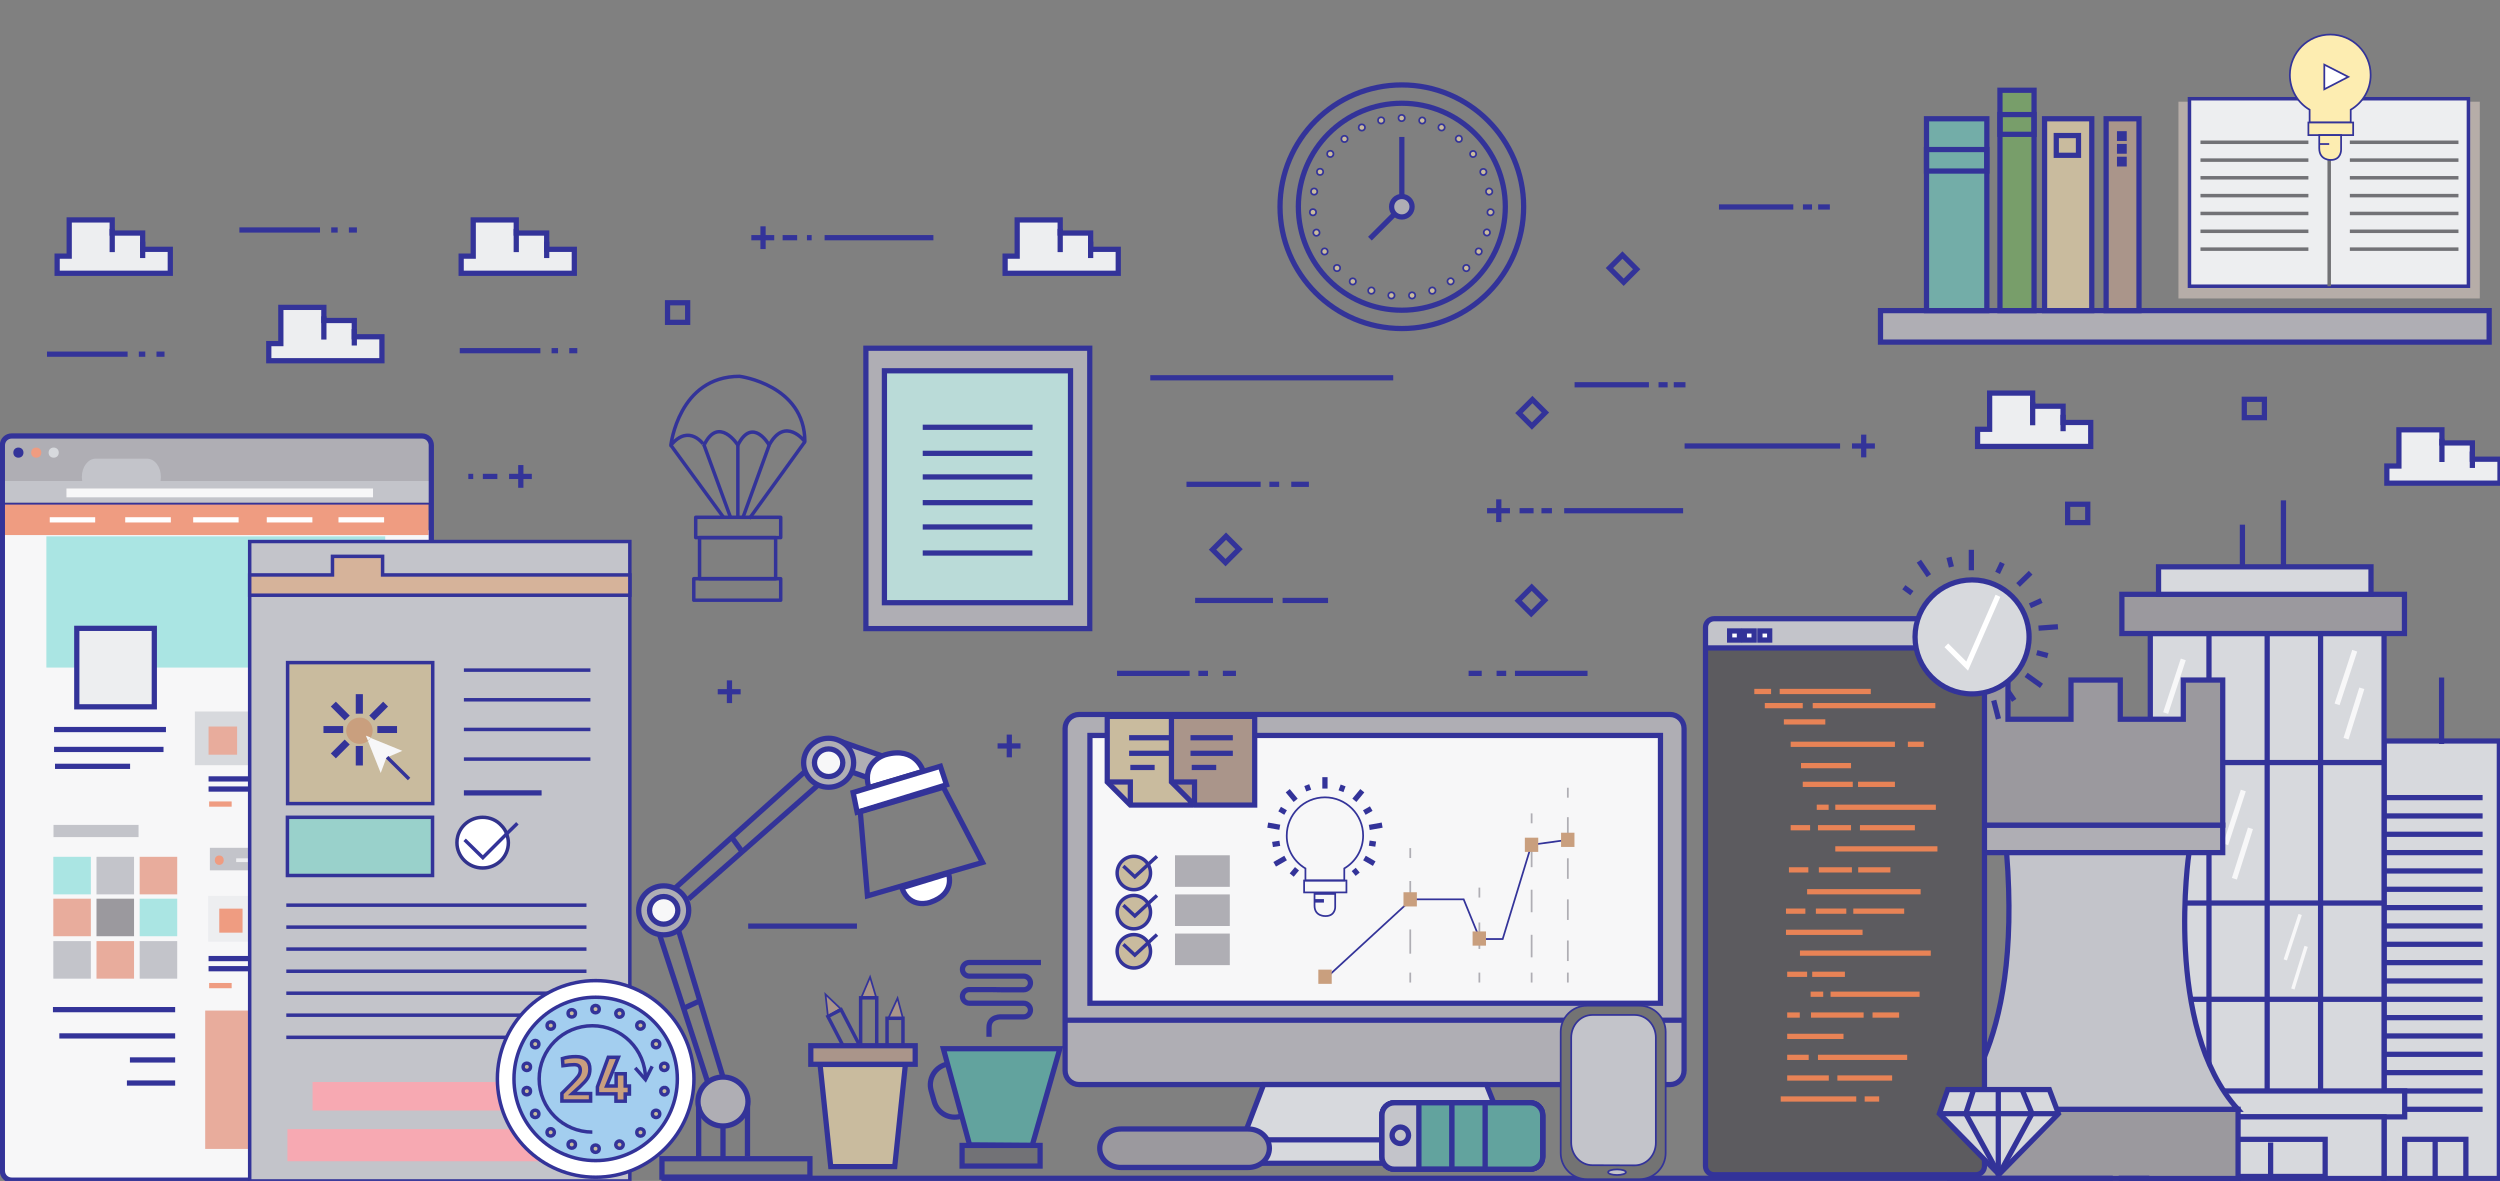 <svg version="1.1" class="img-responsive-SVG servicios_icono" id="preload"
 xmlns="http://www.w3.org/2000/svg" xmlns:xlink="http://www.w3.org/1999/xlink" x="0px"
	 y="0px" width="1429.365px" height="675.196px" viewBox="-410.765 -218.496 1429.365 675.196"
	 enable-background="new -410.765 -218.496 1429.365 675.196"
	 xml:space="preserve" preserveAspectRatio="xMinYMin">
<rect x="-410.765" y="-218.496" width="1429.365" height="675.196" fill="#808080" stroke="none"/>
<g>
	<path fill="#AFAEB4" stroke="#333399" stroke-width="3" stroke-miterlimit="10" d="M552.1,393.6c0,4.4-3.6,8-8,8H206.2
		c-4.4,0-8-3.6-8-8V198c0-4.4,3.6-8,8-8h337.9c4.4,0,8,3.6,8,8V393.6z"/>
	<rect x="212.4" y="202" fill="#F7F7F8" stroke="#333399" stroke-width="3" stroke-miterlimit="10" width="326.2" height="153.1"/>
	<line fill="none" stroke="#333399" stroke-width="3" stroke-miterlimit="10" x1="198.2" y1="364.8" x2="552.1" y2="364.8"/>
	<polygon fill="#D7D9DD" stroke="#333399" stroke-width="3" stroke-miterlimit="10" points="439.1,401.6 451.7,433.2 465.6,433.2 
		465.6,446.6 285,446.6 285,433.2 299.6,433.2 311.7,401.6 	"/>
	<line fill="none" stroke="#333399" stroke-width="3" stroke-miterlimit="10" x1="299.6" y1="433.2" x2="446" y2="433.2"/>
</g>
<g>
	<g id="Edi2_1_">
		
			<rect id="Fondo_x5F_Edi2_1_" x="952.312" y="205.171" fill="#D7D9DD" stroke="#333399" stroke-width="3" stroke-miterlimit="10" width="65.911" height="250.147"/>
		<g id="LineasEdi2_1_">
			
				<line fill="none" stroke="#333399" stroke-width="3" stroke-miterlimit="10" x1="939.601" y1="237.537" x2="1008.657" y2="237.537"/>
			
				<line fill="none" stroke="#333399" stroke-width="3" stroke-miterlimit="10" x1="939.601" y1="248.02" x2="1008.657" y2="248.02"/>
			
				<line fill="none" stroke="#333399" stroke-width="3" stroke-miterlimit="10" x1="939.601" y1="258.503" x2="1008.657" y2="258.503"/>
			
				<line fill="none" stroke="#333399" stroke-width="3" stroke-miterlimit="10" x1="939.601" y1="268.986" x2="1008.657" y2="268.986"/>
			
				<line fill="none" stroke="#333399" stroke-width="3" stroke-miterlimit="10" x1="939.601" y1="279.468" x2="1008.657" y2="279.468"/>
			
				<line fill="none" stroke="#333399" stroke-width="3" stroke-miterlimit="10" x1="939.601" y1="289.951" x2="1008.657" y2="289.951"/>
			
				<line fill="none" stroke="#333399" stroke-width="3" stroke-miterlimit="10" x1="939.601" y1="300.434" x2="1008.657" y2="300.434"/>
			
				<line fill="none" stroke="#333399" stroke-width="3" stroke-miterlimit="10" x1="939.601" y1="310.917" x2="1008.657" y2="310.917"/>
			<line fill="none" stroke="#333399" stroke-width="3" stroke-miterlimit="10" x1="939.601" y1="321.4" x2="1008.657" y2="321.4"/>
			
				<line fill="none" stroke="#333399" stroke-width="3" stroke-miterlimit="10" x1="939.601" y1="331.883" x2="1008.657" y2="331.883"/>
			
				<line fill="none" stroke="#333399" stroke-width="3" stroke-miterlimit="10" x1="939.601" y1="342.365" x2="1008.657" y2="342.365"/>
			
				<line fill="none" stroke="#333399" stroke-width="3" stroke-miterlimit="10" x1="939.601" y1="352.848" x2="1008.657" y2="352.848"/>
			
				<line fill="none" stroke="#333399" stroke-width="3" stroke-miterlimit="10" x1="939.601" y1="363.331" x2="1008.657" y2="363.331"/>
			
				<line fill="none" stroke="#333399" stroke-width="3" stroke-miterlimit="10" x1="939.601" y1="373.814" x2="1008.657" y2="373.814"/>
			
				<line fill="none" stroke="#333399" stroke-width="3" stroke-miterlimit="10" x1="939.601" y1="384.297" x2="1008.657" y2="384.297"/>
			
				<line fill="none" stroke="#333399" stroke-width="3" stroke-miterlimit="10" x1="939.601" y1="394.78" x2="1008.657" y2="394.78"/>
			
				<line fill="none" stroke="#333399" stroke-width="3" stroke-miterlimit="10" x1="939.601" y1="405.262" x2="1008.657" y2="405.262"/>
			
				<line fill="none" stroke="#333399" stroke-width="3" stroke-miterlimit="10" x1="939.601" y1="415.745" x2="1008.657" y2="415.745"/>
			
				<line fill="none" stroke="#333399" stroke-width="3" stroke-miterlimit="10" x1="985.202" y1="206.875" x2="985.202" y2="168.874"/>
			<polyline fill="none" stroke="#333399" stroke-width="3" stroke-miterlimit="10" points="964.105,455.318 964.105,432.911 
				999.092,432.911 999.092,455.318 			"/>
			
				<line fill="none" stroke="#333399" stroke-width="3" stroke-miterlimit="10" x1="981.533" y1="432.911" x2="981.533" y2="455.318"/>
		</g>
	</g>
	<g id="Edi1_1_">
		
			<rect id="Fondo_x5F_Edi1_1_" x="818.656" y="143.716" fill="#D7D9DD" stroke="#333399" stroke-width="3" stroke-miterlimit="10" width="133.656" height="262.988"/>
		
			<rect x="848.794" y="405.262" fill="#D7D9DD" stroke="#333399" stroke-width="3" stroke-miterlimit="10" width="115.311" height="14.807"/>
		
			<rect x="808.566" y="420.069" fill="#D7D9DD" stroke="#333399" stroke-width="3" stroke-miterlimit="10" width="143.746" height="35.249"/>
		
			<line fill="none" stroke="#333399" stroke-width="3" stroke-miterlimit="10" x1="852.201" y1="143.716" x2="852.201" y2="405.262"/>
		
			<line fill="none" stroke="#333399" stroke-width="3" stroke-miterlimit="10" x1="916.015" y1="143.716" x2="916.015" y2="405.262"/>
		
			<line fill="none" stroke="#333399" stroke-width="3" stroke-miterlimit="10" x1="885.484" y1="143.716" x2="885.484" y2="405.262"/>
		
			<line fill="none" stroke="#333399" stroke-width="3" stroke-miterlimit="10" x1="818.656" y1="217.489" x2="952.312" y2="217.489"/>
		
			<line fill="none" stroke="#333399" stroke-width="3" stroke-miterlimit="10" x1="818.656" y1="297.813" x2="952.312" y2="297.813"/>
		
			<line fill="none" stroke="#333399" stroke-width="3" stroke-miterlimit="10" x1="818.656" y1="352.848" x2="952.312" y2="352.848"/>
		
			<rect x="856.132" y="432.911" fill="none" stroke="#333399" stroke-width="3" stroke-miterlimit="10" width="62.504" height="21.228"/>
		
			<line fill="none" stroke="#333399" stroke-width="3" stroke-miterlimit="10" x1="887.449" y1="434.745" x2="887.449" y2="455.318"/>
		<g id="Reflejo_1_">
			
				<line fill="none" stroke="#F7F7F8" stroke-width="3" stroke-miterlimit="10" x1="832.545" y1="208.971" x2="841.587" y2="180.143"/>
			
				<line fill="none" stroke="#F7F7F8" stroke-width="3" stroke-miterlimit="10" x1="925.45" y1="184.206" x2="935.539" y2="153.543"/>
			
				<line fill="none" stroke="#F7F7F8" stroke-width="3" stroke-miterlimit="10" x1="930.56" y1="203.861" x2="939.601" y2="175.033"/>
			
				<line fill="none" stroke="#F7F7F8" stroke-width="3" stroke-miterlimit="10" x1="861.766" y1="264.268" x2="871.856" y2="233.475"/>
			
				<line fill="none" stroke="#F7F7F8" stroke-width="3" stroke-miterlimit="10" x1="866.746" y1="283.924" x2="875.918" y2="255.096"/>
			
				<line fill="none" stroke="#F7F7F8" stroke-width="2" stroke-miterlimit="10" x1="895.836" y1="330.31" x2="904.353" y2="304.365"/>
			
				<line fill="none" stroke="#F7F7F8" stroke-width="2" stroke-miterlimit="10" x1="900.16" y1="346.952" x2="907.76" y2="322.579"/>
			
				<line fill="none" stroke="#F7F7F8" stroke-width="3" stroke-miterlimit="10" x1="827.435" y1="189.185" x2="837.525" y2="158.523"/>
		</g>
	</g>
	
		<rect x="704" y="415.745" fill="#9B999E" stroke="#333399" stroke-width="3" stroke-miterlimit="10" width="164.843" height="39.573"/>
	
		<rect x="711.993" y="253.261" fill="#AFAEB4" stroke="#333399" stroke-width="3" stroke-miterlimit="10" width="148.07" height="15.724"/>
	<path fill="#C3C4CA" stroke="#333399" stroke-width="3" stroke-miterlimit="10" d="M704,415.745c0,0,41.8-30.531,32.497-146.76
		h104.304c0,0-14.807,99.587,27.911,146.76H704z"/>
	<polygon fill="#9B999E" stroke="#333399" stroke-width="3" stroke-miterlimit="10" points="837.525,170.316 837.525,192.723 
		801.49,192.723 801.49,170.316 773.317,170.316 773.317,192.723 737.283,192.723 737.283,170.316 711.993,170.316 711.993,253.261 
		860.063,253.261 860.063,170.316 	"/>
	<g id="Techo_x5F_Edi1_1_">
		
			<rect x="802.407" y="121.309" fill="#9B999E" stroke="#333399" stroke-width="3" stroke-miterlimit="10" width="161.567" height="22.407"/>
		
			<rect x="823.373" y="105.584" fill="#D7D9DD" stroke="#333399" stroke-width="3" stroke-miterlimit="10" width="121.47" height="15.724"/>
		
			<line fill="none" stroke="#333399" stroke-width="3" stroke-miterlimit="10" x1="871.332" y1="105.584" x2="871.332" y2="81.474"/>
		
			<line fill="none" stroke="#333399" stroke-width="3" stroke-miterlimit="10" x1="894.787" y1="105.584" x2="894.787" y2="67.584"/>
	</g>
</g>
<g>
	<g>
		<g id="XMLID_1_">
			<g>
				<path fill="#5C5B5F" d="M723.85,151.95v296.3c0,2.7-2.2,4.9-4.9,4.9h-149.7c-2.7,0-4.9-2.2-4.9-4.9v-296.3H723.85z"/>
				<path fill="#C3C4CA" d="M723.85,140.15v11.8h-159.5v-11.8c0-2.7,2.2-4.9,4.9-4.9h149.6
					C721.65,135.25,723.85,137.45,723.85,140.15z"/>
			</g>
			<g>
				<path fill="none" stroke="#333399" stroke-width="3" stroke-miterlimit="10" d="M723.85,151.95v296.3c0,2.7-2.2,4.9-4.9,4.9
					h-149.7c-2.7,0-4.9-2.2-4.9-4.9v-296.3v-11.8c0-2.7,2.2-4.9,4.9-4.9h149.6c2.7,0,4.9,2.2,4.9,4.9v11.8H723.85z"/>
				<line fill="none" stroke="#333399" stroke-width="3" stroke-miterlimit="10" x1="564.35" y1="151.95" x2="723.85" y2="151.95"/>
			</g>
		</g>
	</g>
	<rect x="578.15" y="142.25" fill="#FFFFFF" stroke="#333399" stroke-width="3" stroke-miterlimit="10" width="5.6" height="5.2"/>
	<rect x="586.55" y="142.25" fill="#FFFFFF" stroke="#333399" stroke-width="3" stroke-miterlimit="10" width="5.6" height="5.2"/>
	<rect x="595.45" y="142.25" fill="#FFFFFF" stroke="#333399" stroke-width="3" stroke-miterlimit="10" width="5.6" height="5.2"/>
	<line fill="none" stroke="#E88356" stroke-width="3" stroke-miterlimit="10" x1="592.25" y1="176.85" x2="601.85" y2="176.85"/>
	<g>
		<line fill="none" stroke="#E88356" stroke-width="3" stroke-miterlimit="10" x1="606.75" y1="176.85" x2="658.85" y2="176.85"/>
		<line fill="none" stroke="#E88356" stroke-width="3" stroke-miterlimit="10" x1="625.65" y1="184.95" x2="695.75" y2="184.95"/>
		<line fill="none" stroke="#E88356" stroke-width="3" stroke-miterlimit="10" x1="598.25" y1="184.95" x2="619.95" y2="184.95"/>
		<line fill="none" stroke="#E88356" stroke-width="3" stroke-miterlimit="10" x1="609.15" y1="194.25" x2="632.85" y2="194.25"/>
		<line fill="none" stroke="#E88356" stroke-width="3" stroke-miterlimit="10" x1="613.05" y1="207.05" x2="672.65" y2="207.05"/>
		<line fill="none" stroke="#E88356" stroke-width="3" stroke-miterlimit="10" x1="680.05" y1="207.05" x2="689.15" y2="207.05"/>
		<line fill="none" stroke="#E88356" stroke-width="3" stroke-miterlimit="10" x1="619.95" y1="229.95" x2="648.55" y2="229.95"/>
		<line fill="none" stroke="#E88356" stroke-width="3" stroke-miterlimit="10" x1="651.55" y1="229.95" x2="672.65" y2="229.95"/>
		<line fill="none" stroke="#E88356" stroke-width="3" stroke-miterlimit="10" x1="627.95" y1="243.05" x2="634.75" y2="243.05"/>
		<line fill="none" stroke="#E88356" stroke-width="3" stroke-miterlimit="10" x1="613.05" y1="254.75" x2="624.15" y2="254.75"/>
		<line fill="none" stroke="#E88356" stroke-width="3" stroke-miterlimit="10" x1="628.65" y1="254.75" x2="647.55" y2="254.75"/>
		<line fill="none" stroke="#E88356" stroke-width="3" stroke-miterlimit="10" x1="652.65" y1="254.75" x2="684.05" y2="254.75"/>
		<line fill="none" stroke="#E88356" stroke-width="3" stroke-miterlimit="10" x1="612.05" y1="278.85" x2="623.15" y2="278.85"/>
		<line fill="none" stroke="#E88356" stroke-width="3" stroke-miterlimit="10" x1="629.15" y1="278.85" x2="648.05" y2="278.85"/>
		<line fill="none" stroke="#E88356" stroke-width="3" stroke-miterlimit="10" x1="651.65" y1="278.85" x2="670.05" y2="278.85"/>
		<line fill="none" stroke="#E88356" stroke-width="3" stroke-miterlimit="10" x1="610.35" y1="302.45" x2="621.45" y2="302.45"/>
		<line fill="none" stroke="#E88356" stroke-width="3" stroke-miterlimit="10" x1="627.45" y1="302.45" x2="644.85" y2="302.45"/>
		<line fill="none" stroke="#E88356" stroke-width="3" stroke-miterlimit="10" x1="611.05" y1="338.55" x2="622.45" y2="338.55"/>
		<line fill="none" stroke="#E88356" stroke-width="3" stroke-miterlimit="10" x1="625.35" y1="338.55" x2="644.05" y2="338.55"/>
		<line fill="none" stroke="#E88356" stroke-width="3" stroke-miterlimit="10" x1="611.05" y1="374.05" x2="643.25" y2="374.05"/>
		<line fill="none" stroke="#E88356" stroke-width="3" stroke-miterlimit="10" x1="624.45" y1="349.95" x2="631.65" y2="349.95"/>
		<line fill="none" stroke="#E88356" stroke-width="3" stroke-miterlimit="10" x1="611.05" y1="361.85" x2="618.25" y2="361.85"/>
		<line fill="none" stroke="#E88356" stroke-width="3" stroke-miterlimit="10" x1="611.05" y1="386.05" x2="623.35" y2="386.05"/>
		<line fill="none" stroke="#E88356" stroke-width="3" stroke-miterlimit="10" x1="655.35" y1="409.85" x2="663.65" y2="409.85"/>
		<line fill="none" stroke="#E88356" stroke-width="3" stroke-miterlimit="10" x1="628.65" y1="386.05" x2="679.65" y2="386.05"/>
		<line fill="none" stroke="#E88356" stroke-width="3" stroke-miterlimit="10" x1="611.05" y1="397.85" x2="634.85" y2="397.85"/>
		<line fill="none" stroke="#E88356" stroke-width="3" stroke-miterlimit="10" x1="639.75" y1="397.85" x2="671.05" y2="397.85"/>
		<line fill="none" stroke="#E88356" stroke-width="3" stroke-miterlimit="10" x1="607.35" y1="409.85" x2="650.55" y2="409.85"/>
		<line fill="none" stroke="#E88356" stroke-width="3" stroke-miterlimit="10" x1="635.85" y1="349.95" x2="686.75" y2="349.95"/>
		<line fill="none" stroke="#E88356" stroke-width="3" stroke-miterlimit="10" x1="624.65" y1="361.85" x2="654.75" y2="361.85"/>
		<line fill="none" stroke="#E88356" stroke-width="3" stroke-miterlimit="10" x1="659.85" y1="361.85" x2="675.05" y2="361.85"/>
		<line fill="none" stroke="#E88356" stroke-width="3" stroke-miterlimit="10" x1="648.85" y1="302.45" x2="677.95" y2="302.45"/>
		<line fill="none" stroke="#E88356" stroke-width="3" stroke-miterlimit="10" x1="638.55" y1="266.85" x2="696.95" y2="266.85"/>
		<line fill="none" stroke="#E88356" stroke-width="3" stroke-miterlimit="10" x1="622.45" y1="291.35" x2="687.35" y2="291.35"/>
		<line fill="none" stroke="#E88356" stroke-width="3" stroke-miterlimit="10" x1="618.35" y1="326.45" x2="693.15" y2="326.45"/>
		<line fill="none" stroke="#E88356" stroke-width="3" stroke-miterlimit="10" x1="610.35" y1="314.55" x2="654.15" y2="314.55"/>
		<line fill="none" stroke="#E88356" stroke-width="3" stroke-miterlimit="10" x1="638.55" y1="243.05" x2="696.05" y2="243.05"/>
		<line fill="none" stroke="#E88356" stroke-width="3" stroke-miterlimit="10" x1="618.95" y1="219.25" x2="647.55" y2="219.25"/>
	</g>
</g>
<line fill="none" stroke="#333399" stroke-width="3" stroke-miterlimit="10" x1="-32.6" y1="455.2" x2="797.2" y2="455.2"/>
<line fill="none" stroke="#333399" stroke-width="3" stroke-miterlimit="10" x1="800.6" y1="455.2" x2="818.1" y2="455.2"/>
<g>
	<polygon fill="#C9BB9E" stroke="#333399" stroke-width="3" stroke-miterlimit="10" points="222.3,191.1 269.9,191.1 269.9,241.8 
		235.5,241.8 222.3,228.6 	"/>
	<polygon fill="#AA958A" stroke="#333399" stroke-width="3" stroke-miterlimit="10" points="259,191.1 306.6,191.1 306.6,241.8 
		272.2,241.8 259,228.6 	"/>
	<line fill="none" stroke="#333399" stroke-width="3" stroke-miterlimit="10" x1="234.8" y1="203.3" x2="259" y2="203.3"/>
	<line fill="none" stroke="#333399" stroke-width="3" stroke-miterlimit="10" x1="234.8" y1="212.2" x2="259" y2="212.2"/>
	<line fill="none" stroke="#333399" stroke-width="3" stroke-miterlimit="10" x1="235.5" y1="220.3" x2="249.4" y2="220.3"/>
	<line fill="none" stroke="#333399" stroke-width="3" stroke-miterlimit="10" x1="269.9" y1="203.3" x2="294.1" y2="203.3"/>
	<line fill="none" stroke="#333399" stroke-width="3" stroke-miterlimit="10" x1="269.9" y1="212.2" x2="294.1" y2="212.2"/>
	<line fill="none" stroke="#333399" stroke-width="3" stroke-miterlimit="10" x1="270.6" y1="220.3" x2="284.6" y2="220.3"/>
	<polyline fill="none" stroke="#333399" stroke-width="3" stroke-miterlimit="10" points="222.3,228.6 235.5,228.6 235.5,241.8 	"/>
	<polyline fill="none" stroke="#333399" stroke-width="3" stroke-miterlimit="10" points="259,228.6 272.2,228.6 272.2,241.8 	"/>
</g>
<line fill="none" stroke="#333399" stroke-width="3" stroke-miterlimit="10" x1="429.6" y1="433.2" x2="454.3" y2="433.2"/>
<g>
	<path fill="#737373" stroke="#333399" stroke-miterlimit="10" d="M496.561,455.7c-8.3,0-15-6.7-15-15v-69.2c0-8.3,6.7-15,15-15h30
		c8.3,0,15,6.7,15,15v69.2c0,8.3-6.7,15-15,15H496.561z"/>
	<path fill="#C3C4CA" stroke="#333399" stroke-miterlimit="10" d="M499.661,447.7c-6.7,0-12.1-5.8-12.1-13v-59.9
		c0-7.2,5.4-13,12.1-13h24.2c6.7,0,12.1,5.8,12.1,13v60c0,7.2-5.4,13-12.1,13L499.661,447.7L499.661,447.7z"/>
	<ellipse fill="#C3C4CA" stroke="#333399" stroke-miterlimit="10" cx="513.761" cy="451.7" rx="5.1" ry="1.6"/>
</g>
<g>
	<g id="regla_1_">
		<polygon fill="#C9BB9E" stroke="#333399" stroke-width="3.014" stroke-miterlimit="10" points="304.7,428 245.5,429 246,444.4 
			293.8,443.9 		"/>
		<line fill="none" stroke="#333399" stroke-width="3.014" stroke-miterlimit="10" x1="257.2" y1="435.4" x2="257.3" y2="430"/>
		<line fill="none" stroke="#333399" stroke-width="3.014" stroke-miterlimit="10" x1="265.6" y1="433.4" x2="265.8" y2="428.6"/>
		<line fill="none" stroke="#333399" stroke-width="3.014" stroke-miterlimit="10" x1="275.1" y1="434.1" x2="275.2" y2="429.8"/>
		<line fill="none" stroke="#333399" stroke-width="3.014" stroke-miterlimit="10" x1="284.2" y1="433.3" x2="284.7" y2="428.4"/>
	</g>
	<g id="Pluma_1_">
		
			<rect x="242.3" y="428" fill="#5C5B5F" stroke="#333399" stroke-width="3.008" stroke-miterlimit="10" width="36.5" height="19.7"/>
		<polygon fill="#F7F7F8" stroke="#333399" stroke-width="3.008" stroke-miterlimit="10" points="294.2,428 308,438.3 293,447.7 
			278.8,443.1 278.8,433.7 		"/>
		<line fill="none" stroke="#333399" stroke-width="3.008" stroke-miterlimit="10" x1="293.4" y1="438.1" x2="308" y2="438.3"/>
		<path fill="none" stroke="#333399" stroke-width="3.008" stroke-miterlimit="10" d="M290.9,441.8c-1.9,0-3.4-1.7-3.4-3.6l0,0
			c0-1.9,1.6-3.5,3.5-3.5l0,0c1.9,0,3.4,1.7,3.4,3.6l0,0C294.4,440.2,292.8,441.8,290.9,441.8L290.9,441.8z"/>
	</g>
	<path fill="#9B999E" stroke="#333399" stroke-width="3.014" stroke-miterlimit="10" d="M315,438c0,6.1-5.4,11-12.1,11h-72.8
		c-6.7,0-12.1-4.9-12.1-11l0,0c0-6.1,5.4-11,12.1-11h72.8C309.6,427,315,431.9,315,438L315,438z"/>
</g>
<g>
	<g id="Reloj-min_1_">
		<circle fill="none" stroke="#333399" stroke-width="3" stroke-miterlimit="10" cx="390.73" cy="-100.296" r="59.166"/>
		
			<line fill="none" stroke="#333399" stroke-width="3" stroke-miterlimit="10" x1="390.73" y1="-100.296" x2="390.73" y2="-140.191"/>
	</g>
	<g id="Reloj-Hora_1_">
		<circle fill="none" stroke="#333399" stroke-width="3" stroke-miterlimit="10" cx="390.73" cy="-100.296" r="69.646"/>
		
			<line fill="none" stroke="#333399" stroke-width="3" stroke-miterlimit="10" x1="372.473" y1="-82.04" x2="390.73" y2="-100.296"/>
	</g>
	<g>
		<circle fill="#C9BB9E" stroke="#333399" stroke-miterlimit="10" cx="390.617" cy="-151.01" r="1.803"/>
		<circle fill="#C9BB9E" stroke="#333399" stroke-miterlimit="10" cx="378.897" cy="-149.658" r="1.803"/>
		<circle fill="#C9BB9E" stroke="#333399" stroke-miterlimit="10" cx="367.853" cy="-145.6" r="1.803"/>
		<circle fill="#C9BB9E" stroke="#333399" stroke-miterlimit="10" cx="357.935" cy="-139.064" r="1.803"/>
		<circle fill="#C9BB9E" stroke="#333399" stroke-miterlimit="10" cx="349.821" cy="-130.499" r="1.803"/>
		<circle fill="#C9BB9E" stroke="#333399" stroke-miterlimit="10" cx="343.961" cy="-120.244" r="1.803"/>
		<circle fill="#C9BB9E" stroke="#333399" stroke-miterlimit="10" cx="340.58" cy="-108.974" r="1.803"/>
		<circle fill="#C9BB9E" stroke="#333399" stroke-miterlimit="10" cx="339.904" cy="-97.141" r="1.803"/>
		<path fill="#C9BB9E" stroke="#333399" stroke-miterlimit="10" d="M341.369-87.224c1.014-0.338,1.916,0.225,2.254,1.24
			c0.338,1.014-0.225,1.916-1.24,2.254c-0.902,0.338-1.916-0.225-2.254-1.24C339.904-85.984,340.467-86.998,341.369-87.224z"/>
		<path fill="#C9BB9E" stroke="#333399" stroke-miterlimit="10" d="M345.651-76.292c0.902-0.451,1.916-0.225,2.479,0.676
			c0.451,0.902,0.225,2.029-0.676,2.479c-0.902,0.451-2.029,0.225-2.479-0.676C344.524-74.602,344.863-75.729,345.651-76.292z"/>
		<circle fill="#C9BB9E" stroke="#333399" stroke-miterlimit="10" cx="353.653" cy="-65.248" r="1.803"/>
		<circle fill="#C9BB9E" stroke="#333399" stroke-miterlimit="10" cx="362.669" cy="-57.584" r="1.803"/>
		<path fill="#C9BB9E" stroke="#333399" stroke-miterlimit="10" d="M371.572-52.964c0.338-0.902,1.352-1.465,2.367-1.127
			c0.902,0.338,1.465,1.352,1.127,2.367c-0.338,0.902-1.352,1.465-2.367,1.127C371.684-50.935,371.233-51.95,371.572-52.964z"/>
		<circle fill="#C9BB9E" stroke="#333399" stroke-miterlimit="10" cx="384.757" cy="-49.583" r="1.803"/>
		<path fill="#C9BB9E" stroke="#333399" stroke-miterlimit="10" d="M394.787-49.358c-0.113-1.014,0.564-1.916,1.578-2.029
			c1.014-0.113,1.916,0.563,2.029,1.578c0.113,1.014-0.563,1.916-1.578,2.029C395.801-47.667,394.9-48.343,394.787-49.358z"/>
		<path fill="#C9BB9E" stroke="#333399" stroke-miterlimit="10" d="M406.395-51.724c-0.338-0.902,0.113-2.029,1.127-2.367
			c0.902-0.338,2.029,0.113,2.367,1.127c0.338,0.902-0.113,2.029-1.127,2.367S406.733-50.71,406.395-51.724z"/>
		<path fill="#C9BB9E" stroke="#333399" stroke-miterlimit="10" d="M417.101-56.683c-0.563-0.789-0.338-1.916,0.563-2.479
			c0.789-0.563,1.916-0.338,2.479,0.563c0.563,0.789,0.338,1.916-0.563,2.479C418.791-55.556,417.664-55.781,417.101-56.683z"/>
		<path fill="#C9BB9E" stroke="#333399" stroke-miterlimit="10" d="M426.342-63.895c-0.676-0.676-0.789-1.803-0.113-2.592
			c0.676-0.676,1.803-0.789,2.592-0.113c0.676,0.676,0.789,1.803,0.113,2.592C428.258-63.219,427.131-63.219,426.342-63.895z"/>
		<path fill="#C9BB9E" stroke="#333399" stroke-miterlimit="10" d="M433.78-73.137c-0.902-0.451-1.127-1.578-0.676-2.479
			c0.451-0.902,1.578-1.127,2.479-0.676c0.902,0.451,1.127,1.578,0.676,2.479C435.809-72.911,434.682-72.573,433.78-73.137z"/>
		<path fill="#C9BB9E" stroke="#333399" stroke-miterlimit="10" d="M438.851-83.843c-1.014-0.338-1.465-1.24-1.24-2.254
			c0.338-1.014,1.24-1.465,2.254-1.24c0.902,0.338,1.465,1.24,1.24,2.254C440.767-84.068,439.753-83.505,438.851-83.843z"/>
		<path fill="#C9BB9E" stroke="#333399" stroke-miterlimit="10" d="M441.331-95.338c-1.014,0-1.803-0.902-1.69-1.916
			c0.113-1.014,0.902-1.803,1.916-1.69s1.803,0.902,1.69,1.916C443.134-96.014,442.345-95.338,441.331-95.338z"/>
		<path fill="#C9BB9E" stroke="#333399" stroke-miterlimit="10" d="M440.993-107.171c-1.014,0.225-1.916-0.451-2.141-1.465
			c-0.225-1.014,0.451-1.916,1.465-2.141c1.014-0.225,1.916,0.451,2.141,1.465C442.683-108.298,442.007-107.396,440.993-107.171z"/>
		<path fill="#C9BB9E" stroke="#333399" stroke-miterlimit="10" d="M438.063-118.553c-0.902,0.451-2.029,0-2.367-0.902
			c-0.451-0.902,0-2.029,0.902-2.367c0.902-0.338,2.029,0,2.367,0.902C439.415-120.018,438.964-119.004,438.063-118.553z"/>
		<path fill="#C9BB9E" stroke="#333399" stroke-miterlimit="10" d="M432.54-129.034c-0.789,0.563-1.916,0.451-2.479-0.338
			c-0.563-0.789-0.451-1.916,0.338-2.479c0.789-0.563,1.916-0.451,2.479,0.338C433.442-130.725,433.329-129.598,432.54-129.034z"/>
		<path fill="#C9BB9E" stroke="#333399" stroke-miterlimit="10" d="M424.764-137.937c-0.676,0.789-1.803,0.902-2.592,0.225
			c-0.789-0.676-0.902-1.803-0.225-2.592c0.676-0.789,1.803-0.902,2.592-0.225C425.215-139.853,425.328-138.726,424.764-137.937z"/>
		<path fill="#C9BB9E" stroke="#333399" stroke-miterlimit="10" d="M415.072-144.812c-0.451,0.902-1.578,1.24-2.479,0.789
			c-0.902-0.451-1.24-1.578-0.789-2.479c0.451-0.902,1.578-1.24,2.479-0.789C415.185-146.727,415.523-145.6,415.072-144.812z"/>
		<path fill="#C9BB9E" stroke="#333399" stroke-miterlimit="10" d="M404.141-149.207c-0.225,1.014-1.24,1.578-2.141,1.352
			c-1.014-0.225-1.578-1.24-1.352-2.141c0.225-1.014,1.24-1.578,2.141-1.352C403.803-151.123,404.366-150.108,404.141-149.207z"/>
	</g>
	<circle fill="#AFAEB4" stroke="#333399" stroke-width="3" stroke-miterlimit="10" cx="390.73" cy="-100.296" r="5.86"/>
</g>
<g>
	<polygon fill="#C9BB9E" stroke="#333399" stroke-width="3" stroke-miterlimit="10" points="100.8,448.5 64.2,448.5 58.1,390.1 
		106.9,390.1 	"/>
	<polygon fill="#AA958A" stroke="#333399" stroke-miterlimit="10" points="62.6,362.6 61.2,350 69.8,358.2 	"/>
	<polygon fill="#AA958A" stroke="#333399" stroke-miterlimit="10" points="81.7,351.8 86.7,340.1 90.1,351.5 	"/>
	<polygon fill="#AA958A" stroke="#333399" stroke-miterlimit="10" points="97.1,363.8 102.4,352.2 105.5,363.8 	"/>
	
		<rect x="67.506" y="359.429" transform="matrix(-0.888 0.46 -0.46 -0.888 306.13 667.588)" fill="none" stroke="#333399" stroke-width="2" stroke-miterlimit="10" width="8.5" height="23.301"/>
	<rect x="81.3" y="352" fill="none" stroke="#333399" stroke-width="2" stroke-miterlimit="10" width="9.2" height="27.4"/>
	<rect x="96.4" y="363.7" fill="none" stroke="#333399" stroke-width="2" stroke-miterlimit="10" width="9.1" height="16.8"/>
	<rect x="52.8" y="379.4" fill="#AA958A" stroke="#333399" stroke-width="3" stroke-miterlimit="10" width="59.7" height="10.6"/>
</g>
<g id="Books_1_">
	<rect x="664.4" y="-40.9" fill="#AFAEB4" stroke="#333399" stroke-width="3" stroke-miterlimit="10" width="348" height="18"/>
	
		<rect x="690.7" y="-150.6" fill="#73ADA8" stroke="#333399" stroke-width="3" stroke-miterlimit="10" width="34.5" height="109.7"/>
	<rect x="758.2" y="-150.6" fill="#C9BB9E" stroke="#333399" stroke-width="3" stroke-miterlimit="10" width="27" height="109.7"/>
	
		<rect x="793.4" y="-150.6" fill="#AA958A" stroke="#333399" stroke-width="3" stroke-miterlimit="10" width="18.8" height="109.7"/>
	<rect x="732.7" y="-166.9" fill="#789E6A" stroke="#333399" stroke-width="3" stroke-miterlimit="10" width="19.5" height="126"/>
	<rect x="799.6" y="-143.5" fill="#333399" width="5.6" height="5.6"/>
	<rect x="764.9" y="-141" fill="none" stroke="#333399" stroke-width="3" stroke-miterlimit="10" width="12.7" height="11.3"/>
	<rect x="799.6" y="-136.2" fill="#333399" width="5.6" height="5.6"/>
	<rect x="799.6" y="-128.9" fill="#333399" width="5.6" height="5.6"/>
	<rect x="732.7" y="-153" fill="none" stroke="#333399" stroke-width="3" stroke-miterlimit="10" width="19.5" height="11.3"/>
	<rect x="690.7" y="-133" fill="none" stroke="#333399" stroke-width="3" stroke-miterlimit="10" width="34.5" height="12.3"/>
</g>
<g id="Diploma_1_">
	<rect x="84.3" y="-19.4" fill="#AFAEB4" stroke="#333399" stroke-width="3" stroke-miterlimit="10" width="128" height="160.3"/>
	<rect x="94.9" y="-6.5" fill="#BADBD8" stroke="#333399" stroke-width="3" stroke-miterlimit="10" width="106.4" height="132.6"/>
	<g>
		<line fill="none" stroke="#333399" stroke-width="3" stroke-miterlimit="10" x1="116.8" y1="25.8" x2="179.6" y2="25.8"/>
		<line fill="none" stroke="#333399" stroke-width="3" stroke-miterlimit="10" x1="116.8" y1="40.7" x2="179.5" y2="40.7"/>
		<line fill="none" stroke="#333399" stroke-width="3" stroke-miterlimit="10" x1="116.8" y1="54.2" x2="179.5" y2="54.2"/>
		<line fill="none" stroke="#333399" stroke-width="3" stroke-miterlimit="10" x1="116.8" y1="68.9" x2="179.6" y2="68.9"/>
		<line fill="none" stroke="#333399" stroke-width="3" stroke-miterlimit="10" x1="116.8" y1="82.8" x2="179.5" y2="82.8"/>
		<line fill="none" stroke="#333399" stroke-width="3" stroke-miterlimit="10" x1="116.8" y1="97.7" x2="179.5" y2="97.7"/>
	</g>
</g>
<g>
	<polygon fill="#62A39E" stroke="#333399" stroke-width="3" stroke-miterlimit="10" points="179.4,436.4 143.6,436.1 128.6,381.1 
		195.2,381.1 	"/>
	<rect x="139.3" y="436.4" fill="#727276" stroke="#333399" stroke-width="3" stroke-miterlimit="10" width="44.6" height="11.8"/>
	<path fill="none" stroke="#333399" stroke-width="3" stroke-miterlimit="10" d="M138.3,419.8L138.3,419.8c-6.5,1.8-13.1-2-14.9-8.4
		l-1.8-6.4c-1.8-6.5,2-13.1,8.4-14.9l0,0"/>
	<g id="humo_2_">
			<path fill="none" stroke="#333399" stroke-width="3" stroke-miterlimit="10" d="M154.7,374.3v-5.4c0-6.6,7.3-6,7.3-6h12.5
				c2.2,0,3.9-1.8,3.9-3.9l0,0c0-2.2-1.8-3.9-3.9-3.9h-31.1c-2.1,0-3.9-1.7-3.9-3.9l0,0c0-2.1,1.7-3.9,3.9-3.9h13.1l6,0.1h12
				c2.1,0,3.9-1.7,3.9-3.9l0,0c0-2.1-1.7-3.9-3.9-3.9h-31.1c-2.1,0-3.9-1.7-3.9-3.9l0,0c0-2.1,1.7-3.9,3.9-3.9h41"/>
	</g>
</g>
<g id="Pantone2_1_">
	<polygon fill="#C9BB9E" points="468.761,446.5 465.861,449 438.361,449 438.361,413.3 464.261,412.5 468.361,414.1 470.261,416.8 
		470.261,444.1 	"/>
	<path fill="#C3C4CA" d="M399.761,449h-12.5c-4.5,0-7.1-2.4-7.1-6.7l0.1-22.5c0-4.3,2.6-7.2,7.1-7.2h12.4V449z"/>
	<path fill="none" stroke="#333399" stroke-width="3.05" stroke-miterlimit="10" d="M471.261,442.9c0,3.9-3.2,7.1-7.1,7.1h-77.7
		c-3.9,0-7.1-3.2-7.1-7.1v-23.8c0-3.9,3.2-7.1,7.1-7.1h77.7c3.9,0,7.1,3.2,7.1,7.1V442.9z"/>
	<path fill="none" stroke="#333399" stroke-width="3.05" stroke-miterlimit="10" d="M389.861,435.3c-2.6,0-4.7-2.1-4.7-4.7l0,0
		c0-2.6,2.2-4.7,4.7-4.7l0,0c2.6,0,4.7,2.1,4.7,4.7l0,0C394.561,433.2,392.361,435.3,389.861,435.3L389.861,435.3z"/>
	<rect x="400.461" y="412" fill="#C9BB9E" stroke="#333399" stroke-width="3" stroke-miterlimit="10" width="19" height="37.9"/>
	<rect x="419.361" y="412" fill="#C9BB9E" stroke="#333399" stroke-width="3" stroke-miterlimit="10" width="19" height="37.9"/>
</g>
<g id="Pantone1_2_">
	<polygon fill="#789E6A" points="468.761,446.5 465.861,449 438.361,449 438.361,413.3 464.261,412.5 468.361,414.1 470.261,416.8 
		470.261,444.1 	"/>
	<path fill="#C3C4CA" d="M399.761,449h-12.5c-4.5,0-7.1-2.4-7.1-6.7l0.1-22.5c0-4.3,2.6-7.2,7.1-7.2h12.4V449z"/>
	<path fill="none" stroke="#333399" stroke-width="3.05" stroke-miterlimit="10" d="M471.261,442.9c0,3.9-3.2,7.1-7.1,7.1h-77.7
		c-3.9,0-7.1-3.2-7.1-7.1v-23.8c0-3.9,3.2-7.1,7.1-7.1h77.7c3.9,0,7.1,3.2,7.1,7.1V442.9z"/>
	<path fill="none" stroke="#333399" stroke-width="3.05" stroke-miterlimit="10" d="M389.861,436.3c-2.6,0-4.7-2.1-4.7-4.7l0,0
		c0-2.6,2.2-4.7,4.7-4.7l0,0c2.6,0,4.7,2.1,4.7,4.7l0,0C394.561,434.2,392.361,436.3,389.861,436.3L389.861,436.3z"/>
	<rect x="400.461" y="412" fill="#789E6A" stroke="#333399" stroke-width="3" stroke-miterlimit="10" width="19" height="37.9"/>
	<rect x="419.361" y="412" fill="#789E6A" stroke="#333399" stroke-width="3" stroke-miterlimit="10" width="19" height="37.9"/>
</g>
<g id="Pantone3_1_">
	<polygon fill="#62A39E" points="468.761,446.5 465.861,449 438.361,449 438.361,413.3 464.261,412.5 468.361,414.1 470.261,416.8 
		470.261,444.1 	"/>
	<path fill="#C3C4CA" d="M399.761,449h-12.5c-4.5,0-7.1-2.4-7.1-6.7l0.1-22.5c0-4.3,2.6-7.2,7.1-7.2h12.4V449z"/>
	<path fill="none" stroke="#333399" stroke-width="3.05" stroke-miterlimit="10" d="M471.261,442.9c0,3.9-3.2,7.1-7.1,7.1h-77.7
		c-3.9,0-7.1-3.2-7.1-7.1v-23.8c0-3.9,3.2-7.1,7.1-7.1h77.7c3.9,0,7.1,3.2,7.1,7.1V442.9z"/>
	<path fill="none" stroke="#333399" stroke-width="3.05" stroke-miterlimit="10" d="M389.861,435.3c-2.6,0-4.7-2.1-4.7-4.7l0,0
		c0-2.6,2.2-4.7,4.7-4.7l0,0c2.6,0,4.7,2.1,4.7,4.7l0,0C394.561,433.2,392.361,435.3,389.861,435.3L389.861,435.3z"/>
	
		<rect x="400.461" y="412" fill="#62A39E" stroke="#333399" stroke-width="3.05" stroke-miterlimit="10" width="19" height="37.9"/>
	
		<rect x="419.361" y="412" fill="#62A39E" stroke="#333399" stroke-width="3.05" stroke-miterlimit="10" width="19" height="37.9"/>
</g>
<g>
	<polygon fill="#AFAEB4" stroke="#333399" stroke-width="3.029" stroke-miterlimit="10" points="65.7,219.2 91.5,228.3 96.4,214.7 
		70.7,205.7 	"/>
	<rect x="-32.3" y="444" fill="none" stroke="#333399" stroke-width="3.029" stroke-miterlimit="10" width="84.6" height="10.5"/>
	<ellipse fill="#AFAEB4" stroke="#333399" stroke-width="3.029" stroke-miterlimit="10" cx="-31.3" cy="302" rx="14.3" ry="14"/>
	<ellipse fill="#F7F7F8" stroke="#333399" stroke-width="3.029" stroke-miterlimit="10" cx="-31.3" cy="302" rx="8.1" ry="7.9"/>
	<ellipse fill="#AFAEB4" stroke="#333399" stroke-width="3.029" stroke-miterlimit="10" cx="63" cy="217.6" rx="14.3" ry="14"/>
	<ellipse fill="#F7F7F8" stroke="#333399" stroke-width="3.029" stroke-miterlimit="10" cx="63" cy="217.6" rx="8.1" ry="7.9"/>
	<ellipse fill="#AFAEB4" stroke="#333399" stroke-width="3.029" stroke-miterlimit="10" cx="2.6" cy="411.3" rx="14.3" ry="14"/>
	<line fill="none" stroke="#333399" stroke-width="3.029" stroke-miterlimit="10" x1="16.6" y1="414.2" x2="16.6" y2="442.6"/>
	<line fill="none" stroke="#333399" stroke-width="3.029" stroke-miterlimit="10" x1="2.6" y1="425.3" x2="2.6" y2="444"/>
	<line fill="none" stroke="#333399" stroke-width="3.029" stroke-miterlimit="10" x1="-11.3" y1="414.2" x2="-11.3" y2="444"/>
	<line fill="none" stroke="#333399" stroke-width="3.029" stroke-miterlimit="10" x1="2.6" y1="397.3" x2="-22.9" y2="313.2"/>
	<line fill="none" stroke="#333399" stroke-width="3.029" stroke-miterlimit="10" x1="-6.1" y1="400.3" x2="-33.7" y2="315.8"/>
	<line fill="none" stroke="#333399" stroke-width="3.029" stroke-miterlimit="10" x1="-10.1" y1="353.5" x2="-19.9" y2="358"/>
	<line fill="none" stroke="#333399" stroke-width="3.029" stroke-miterlimit="10" x1="49.6" y1="222.5" x2="-25" y2="289.5"/>
	<line fill="none" stroke="#333399" stroke-width="3.029" stroke-miterlimit="10" x1="57" y1="230.3" x2="-17.1" y2="295.5"/>
	<line fill="none" stroke="#333399" stroke-width="3.029" stroke-miterlimit="10" x1="13.6" y1="268.5" x2="7.6" y2="260.2"/>
	<g id="headerLamp_1_">
		<path fill="#FFFFFF" stroke="#333399" stroke-width="3.023" stroke-miterlimit="10" d="M117.1,222.5c0,0-4.1-14.5-21.6-9.5
			c0,0-13.9,3.8-9.5,18.8L117.1,222.5z"/>
		<path id="Lamp_1_" fill="#fff" stroke="#333399" stroke-width="3.023" stroke-miterlimit="10" d="M131.5,280.9
			c0,0,4.4,11.5-10.4,16.5c0,0-11.6,4.3-16.3-8.3L131.5,280.9z"/>
		<polygon fill="#FFFFFF" stroke="#333399" stroke-width="3.023" stroke-miterlimit="10" points="126.9,219.6 130.4,230.2 
			79.3,245.9 77,234.6 		"/>
		<polygon fill="none" stroke="#333399" stroke-width="3.023" stroke-miterlimit="10" points="128.6,231.6 151,274.6 85.2,293.7 
			81.1,245.6 		"/>
	</g>
</g>
<g>
	<path fill="none" stroke="#333399" stroke-width="2" stroke-linejoin="round" stroke-miterlimit="10" d="M-27.2,36.075
		c0,0,4.4-39.4,39.3-39.4c0,0,37.3,4.8,37.3,37.3c0,0-11.2-14.9-20.4,2c0,0-9.4-16.7-17.9,0c0,0-11-17.2-19.3,0
		C-8.2,36.075-16.6,23.275-27.2,36.075z"/>
	
		<line fill="none" stroke="#333399" stroke-width="2" stroke-linejoin="round" stroke-miterlimit="10" x1="-27.2" y1="36.075" x2="2.9" y2="77.275"/>
	
		<line fill="none" stroke="#333399" stroke-width="2" stroke-linejoin="round" stroke-miterlimit="10" x1="-8.2" y1="36.075" x2="6.9" y2="77.275"/>
	
		<line fill="none" stroke="#333399" stroke-width="2" stroke-linejoin="round" stroke-miterlimit="10" x1="11.1" y1="36.075" x2="11.1" y2="77.975"/>
	
		<line fill="none" stroke="#333399" stroke-width="2" stroke-linejoin="round" stroke-miterlimit="10" x1="29" y1="36.075" x2="13.8" y2="77.975"/>
	
		<line fill="none" stroke="#333399" stroke-width="2" stroke-linejoin="round" stroke-miterlimit="10" x1="49.4" y1="34.075" x2="17.7" y2="77.975"/>
	
		<rect x="-13" y="77.275" fill="none" stroke="#333399" stroke-width="2" stroke-linejoin="round" stroke-miterlimit="10" width="48.6" height="11.6"/>
	
		<rect x="-10.8" y="88.875" fill="none" stroke="#333399" stroke-width="2" stroke-linejoin="round" stroke-miterlimit="10" width="43.5" height="23.5"/>
	
		<rect x="-14.1" y="112.375" fill="none" stroke="#333399" stroke-width="2" stroke-linejoin="round" stroke-miterlimit="10" width="49.7" height="12.3"/>
</g>
<g>
	<rect x="834.75" y="-160.35" fill="#B6ADA8" width="172.3" height="112.5"/>
	
		<rect x="841.05" y="-162.05" fill="#EDEEF0" stroke="#333399" stroke-width="2" stroke-miterlimit="10" width="159.5" height="107.2"/>
	<line fill="none" stroke="#727276" stroke-width="2" stroke-miterlimit="10" x1="920.95" y1="-162.05" x2="920.95" y2="-54.85"/>
	<g>
		<line fill="none" stroke="#727276" stroke-width="2" stroke-miterlimit="10" x1="847.35" y1="-137.15" x2="909.05" y2="-137.15"/>
		<line fill="none" stroke="#727276" stroke-width="2" stroke-miterlimit="10" x1="847.35" y1="-126.95" x2="909.05" y2="-126.95"/>
		<line fill="none" stroke="#727276" stroke-width="2" stroke-miterlimit="10" x1="847.35" y1="-116.85" x2="909.05" y2="-116.85"/>
		<line fill="none" stroke="#727276" stroke-width="2" stroke-miterlimit="10" x1="847.35" y1="-106.65" x2="909.05" y2="-106.65"/>
		<line fill="none" stroke="#727276" stroke-width="2" stroke-miterlimit="10" x1="847.35" y1="-96.45" x2="909.05" y2="-96.45"/>
		<line fill="none" stroke="#727276" stroke-width="2" stroke-miterlimit="10" x1="847.35" y1="-86.25" x2="909.05" y2="-86.25"/>
		<line fill="none" stroke="#727276" stroke-width="2" stroke-miterlimit="10" x1="847.35" y1="-76.05" x2="909.05" y2="-76.05"/>
	</g>
	<g>
		<line fill="none" stroke="#727276" stroke-width="2" stroke-miterlimit="10" x1="932.75" y1="-137.15" x2="994.85" y2="-137.15"/>
		<line fill="none" stroke="#727276" stroke-width="2" stroke-miterlimit="10" x1="932.75" y1="-126.95" x2="994.85" y2="-126.95"/>
		<line fill="none" stroke="#727276" stroke-width="2" stroke-miterlimit="10" x1="932.75" y1="-116.85" x2="994.85" y2="-116.85"/>
		<line fill="none" stroke="#727276" stroke-width="2" stroke-miterlimit="10" x1="932.75" y1="-106.65" x2="994.85" y2="-106.65"/>
		<line fill="none" stroke="#727276" stroke-width="2" stroke-miterlimit="10" x1="932.75" y1="-96.45" x2="994.85" y2="-96.45"/>
		<line fill="none" stroke="#727276" stroke-width="2" stroke-miterlimit="10" x1="932.75" y1="-86.25" x2="994.85" y2="-86.25"/>
		<line fill="none" stroke="#727276" stroke-width="2" stroke-miterlimit="10" x1="932.75" y1="-76.05" x2="994.85" y2="-76.05"/>
	</g>
	<g>
		<path fill="#FDEDB1" stroke="#333399" stroke-miterlimit="10" d="M909.75-155.75v7.3h23.5v-7.3c6.8-4,11.4-11.4,11.4-19.9
			c0-12.8-10.4-23.1-23.1-23.1c-12.8,0-23.1,10.4-23.1,23.1C898.45-167.15,902.95-159.75,909.75-155.75z"/>
		<rect x="909.05" y="-148.45" fill="#FDEDB1" stroke="#333399" stroke-miterlimit="10" width="25.6" height="7.2"/>
		<path fill="#FDEDB1" stroke="#333399" stroke-miterlimit="10" d="M927.75-141.25v8.4c0,0,0.1,5.8-5.8,5.8c0,0-6.7,0.4-6.7-6.7
			v-7.5L927.75-141.25L927.75-141.25z"/>
		<line fill="none" stroke="#333399" stroke-miterlimit="10" x1="920.95" y1="-136.15" x2="915.35" y2="-136.15"/>
	</g>
	<polygon fill="#FFFFFF" stroke="#333399" stroke-miterlimit="10" points="918.15,-181.55 918.15,-167.45 931.85,-174.55 	"/>
</g>
<g>
	<g>
		<path fill="#F7F7F8" d="M-163.465,450.421c0,3.005-2.361,5.367-5.367,5.367h-234.634c-3.005,0-5.367-2.361-5.367-5.367V89.131
			c0-3.005,2.361-5.367,5.367-5.367h234.742c3.005,0,5.367,2.361,5.367,5.367v361.29H-163.465z"/>
		<g>
			<rect x="-384.253" y="88.165" fill="#AAE5E3" width="193.74" height="75.027"/>
			
				<rect x="-366.865" y="140.76" fill="#EDEEF0" stroke="#333399" stroke-width="3" stroke-miterlimit="10" width="44.329" height="44.866"/>
			
				<line fill="none" stroke="#333399" stroke-width="3" stroke-miterlimit="10" x1="-379.853" y1="198.613" x2="-315.881" y2="198.613"/>
			
				<line fill="none" stroke="#333399" stroke-width="3" stroke-miterlimit="10" x1="-379.853" y1="209.991" x2="-317.276" y2="209.991"/>
			
				<line fill="none" stroke="#333399" stroke-width="3" stroke-miterlimit="10" x1="-379.316" y1="219.651" x2="-336.382" y2="219.651"/>
			<rect x="-299.351" y="188.309" fill="#D7D9DD" width="109.589" height="30.698"/>
			<rect x="-380.175" y="253.139" fill="#C3C4CA" width="48.623" height="6.977"/>
			<g>
				
					<line fill="none" stroke="#333399" stroke-width="3" stroke-miterlimit="10" x1="-268.01" y1="200.008" x2="-255.022" y2="200.008"/>
				
					<line fill="none" stroke="#333399" stroke-width="3" stroke-miterlimit="10" x1="-268.01" y1="208.273" x2="-234.843" y2="208.273"/>
				<rect x="-291.516" y="196.896" fill="#E8AC9C" width="16.315" height="16.1"/>
			</g>
			<rect x="-291.731" y="293.712" fill="#EDEEF0" width="88.981" height="26.19"/>
			<g>
				
					<line fill="none" stroke="#333399" stroke-width="3" stroke-miterlimit="10" x1="-266.292" y1="303.587" x2="-255.773" y2="303.587"/>
				
					<line fill="none" stroke="#333399" stroke-width="3" stroke-miterlimit="10" x1="-266.292" y1="310.671" x2="-239.351" y2="310.671"/>
				<rect x="-285.398" y="301.011" fill="#EF9C81" width="13.31" height="13.739"/>
			</g>
			
				<line fill="none" stroke="#333399" stroke-width="3" stroke-miterlimit="10" x1="-291.516" y1="226.842" x2="-191.05" y2="226.842"/>
			
				<line fill="none" stroke="#333399" stroke-width="3" stroke-miterlimit="10" x1="-291.516" y1="232.638" x2="-263.609" y2="232.638"/>
			
				<line fill="none" stroke="#EF9C81" stroke-width="3" stroke-miterlimit="10" x1="-291.194" y1="241.225" x2="-278.314" y2="241.225"/>
			
				<line fill="none" stroke="#EF9C81" stroke-width="3" stroke-miterlimit="10" x1="-291.194" y1="345.018" x2="-278.314" y2="345.018"/>
			
				<line fill="none" stroke="#333399" stroke-width="3" stroke-miterlimit="10" x1="-291.516" y1="329.562" x2="-191.05" y2="329.562"/>
			
				<line fill="none" stroke="#333399" stroke-width="3" stroke-miterlimit="10" x1="-291.516" y1="335.358" x2="-263.609" y2="335.358"/>
			<rect x="-380.282" y="271.386" fill="#AAE5E3" width="21.467" height="21.467"/>
			<rect x="-355.595" y="271.386" fill="#C3C4CA" width="21.467" height="21.467"/>
			<rect x="-330.908" y="271.386" fill="#E8AC9C" width="21.467" height="21.467"/>
			<rect x="-380.282" y="295.322" fill="#E8AC9C" width="21.467" height="21.467"/>
			<rect x="-355.595" y="295.322" fill="#9B999E" width="21.467" height="21.467"/>
			<rect x="-330.908" y="295.322" fill="#AAE5E3" width="21.467" height="21.467"/>
			<rect x="-380.282" y="319.58" fill="#C3C4CA" width="21.467" height="21.467"/>
			<rect x="-355.595" y="319.58" fill="#E8AC9C" width="21.467" height="21.467"/>
			<rect x="-293.448" y="359.294" fill="#E8AC9C" width="102.934" height="79.106"/>
			<rect x="-330.908" y="319.58" fill="#C3C4CA" width="21.467" height="21.467"/>
			<rect x="-290.765" y="266.234" fill="#C3C4CA" width="101.646" height="12.88"/>
			<g>
				<g>
					<path fill="#EF9C81" d="M-285.398,276.002c3.435,0,3.435-5.367,0-5.367C-288.833,270.635-288.833,276.002-285.398,276.002
						L-285.398,276.002z"/>
				</g>
			</g>
			<rect x="-275.738" y="272.245" fill="#EDEEF0" width="78.677" height="2.147"/>
			
				<line fill="none" stroke="#333399" stroke-width="3" stroke-miterlimit="10" x1="-380.497" y1="358.757" x2="-310.621" y2="358.757"/>
			
				<line fill="none" stroke="#333399" stroke-width="3" stroke-miterlimit="10" x1="-376.847" y1="373.784" x2="-310.621" y2="373.784"/>
			
				<line fill="none" stroke="#333399" stroke-width="3" stroke-miterlimit="10" x1="-336.489" y1="387.523" x2="-310.621" y2="387.523"/>
			
				<line fill="none" stroke="#333399" stroke-width="3" stroke-miterlimit="10" x1="-338.207" y1="400.725" x2="-310.621" y2="400.725"/>
		</g>
		<g>
			<g>
				<path fill="#AFAEB4" d="M-165.29,58.326c0,3.005-2.361,5.367-5.367,5.367h-234.742c-3.005,0-5.367-2.361-5.367-5.367V36.859
					c0-3.005,2.361-5.367,5.367-5.367h234.742c3.005,0,5.367,2.361,5.367,5.367V58.326z"/>
				<g>
					<path fill="#C3C4CA" d="M-318.994,56.502c0.107-0.751,0.215-1.503,0.215-2.361c0-5.796-3.542-10.411-8.05-10.411h-29.195
						c-4.401,0-7.943,4.723-7.943,10.411c0,0.751,0.107,1.61,0.215,2.361h-46.691v12.451h245.69V56.502H-318.994z"/>
					<rect x="-372.768" y="60.795" fill="#F7F7F8" width="175.278" height="5.045"/>
				</g>
				<g>
					<circle fill="#333399" cx="-400.246" cy="40.294" r="2.898"/>
					<circle fill="#EF9C81" cx="-390.049" cy="40.294" r="2.898"/>
					<circle fill="#D7D9DD" cx="-380.067" cy="40.294" r="2.898"/>
				</g>
			</g>
			<g>
				<rect x="-408.511" y="69.489" fill="#EF9C81" width="242.792" height="17.925"/>
				<g>
					
						<line fill="none" stroke="#FFFFFF" stroke-width="3" stroke-miterlimit="10" x1="-382.321" y1="78.72" x2="-356.346" y2="78.72"/>
					
						<line fill="none" stroke="#FFFFFF" stroke-width="3" stroke-miterlimit="10" x1="-300.317" y1="78.72" x2="-274.342" y2="78.72"/>
					
						<line fill="none" stroke="#FFFFFF" stroke-width="3" stroke-miterlimit="10" x1="-339.173" y1="78.72" x2="-313.09" y2="78.72"/>
					
						<line fill="none" stroke="#FFFFFF" stroke-width="3" stroke-miterlimit="10" x1="-258.242" y1="78.72" x2="-232.16" y2="78.72"/>
					
						<line fill="none" stroke="#FFFFFF" stroke-width="3" stroke-miterlimit="10" x1="-217.24" y1="78.72" x2="-191.158" y2="78.72"/>
				</g>
			</g>
			
				<line fill="none" stroke="#333399" stroke-linecap="round" stroke-linejoin="round" stroke-miterlimit="10" x1="-409.584" y1="69.489" x2="-165.612" y2="69.489"/>
		</g>
	</g>
	<path fill="none" stroke="#333399" stroke-width="3" stroke-miterlimit="10" d="M-164.156,450.877c0,3.005-2.361,5.367-5.367,5.367
		H-404.05c-3.005,0-5.367-2.361-5.367-5.367V36.135c0-3.005,2.361-5.367,5.367-5.367h234.527c3.005,0,5.367,2.361,5.367,5.367
		V450.877z"/>
</g>
<g>
	
		<rect id="fondo_1_" x="-268.01" y="91.117" fill="#C3C4CA" stroke="#333399" stroke-width="2" stroke-miterlimit="10" width="217.353" height="365.583"/>
	<g id="celular_con_flechita_2_">
		<g id="XMLID_3_">
			<g>
				<rect x="-246.435" y="427.076" fill="#F7A9B2" width="195.779" height="18.354"/>
				<rect x="-232.052" y="400.134" fill="#F7A9B2" width="181.396" height="16.315"/>
				
					<rect id="Imagen_3_" x="-246.435" y="248.792" fill="#99D1CB" stroke="#333399" stroke-width="2" stroke-miterlimit="10" width="82.97" height="33.274"/>
				<polygon id="Frnja_1_" fill="#D6B39A" stroke="#333399" stroke-width="2" stroke-miterlimit="10" points="-192.016,110.223 
					-192.016,99.597 -220.675,99.597 -220.675,110.223 -268.01,110.223 -268.01,121.815 -50.656,121.815 -50.656,110.223 				"/>
				<g id="Imagen_2_">
					
						<rect x="-246.328" y="160.348" fill="#C9BB9E" stroke="#333399" stroke-width="2" stroke-miterlimit="10" width="82.97" height="80.609"/>
					<path fill="#F7F7F8" d="M-180.746,210.796l-8.694,3.757l-0.429,0.215l-3.22,8.694l-7.299-18.354
						c0.644-0.537,1.181-1.073,1.503-1.717L-180.746,210.796z"/>
					<path fill="#C99F7E" d="M-197.705,199.203c0,1.503-0.429,2.898-1.181,4.079l-2.683-1.073l1.181,2.898
						c-1.288,1.073-3.005,1.717-4.83,1.717c-4.186,0-7.621-3.327-7.621-7.513c0-4.186,3.435-7.513,7.621-7.513
						C-201.14,191.583-197.705,195.017-197.705,199.203z"/>
					<path fill="#F7F7F8" d="M-201.569,202.101l2.683,1.073c-0.429,0.644-0.966,1.288-1.503,1.717L-201.569,202.101z"/>
					<rect x="-195.022" y="196.627" fill="#333399" width="11.27" height="3.971"/>
					<polygon fill="#333399" points="-188.904,185.465 -196.846,193.407 -199.637,190.617 -191.694,182.674 					"/>
					<rect x="-207.365" y="208.005" fill="#333399" width="4.079" height="11.163"/>
					<rect x="-207.365" y="178.38" fill="#333399" width="4.079" height="11.163"/>
					<polygon fill="#333399" points="-210.8,190.617 -213.698,193.407 -221.641,185.465 -218.743,182.674 					"/>
					<polygon fill="#333399" points="-210.8,207.146 -218.743,215.089 -221.641,212.298 -213.698,204.355 					"/>
					<rect x="-225.827" y="196.627" fill="#333399" width="11.27" height="3.971"/>
					
						<line fill="none" stroke="#333399" stroke-width="2" stroke-miterlimit="10" x1="-176.882" y1="226.896" x2="-189.44" y2="214.445"/>
				</g>
			</g>
			<g>
				
					<line fill="none" stroke="#333399" stroke-width="2" stroke-miterlimit="10" x1="-50.656" y1="416.449" x2="-50.656" y2="427.076"/>
				<g id="Tilde_1_">
					<path fill="#FFFFFF" stroke="#31328C" stroke-width="2" stroke-miterlimit="10" d="M-121.068,258.238
						c0.537,1.61,0.966,3.327,0.966,5.045c0,8.05-6.547,14.49-14.705,14.49c-8.157,0-14.705-6.44-14.705-14.49
						c0-1.181,0.107-2.361,0.429-3.542c1.61-6.333,7.406-10.948,14.276-10.948c4.186,0,8.05,1.717,10.626,4.615
						C-122.785,254.803-121.712,256.413-121.068,258.238z"/>
					<polyline fill="none" stroke="#333399" stroke-width="2" stroke-miterlimit="10" points="-114.95,252.227 -121.068,258.238 
						-134.7,271.869 -145.111,261.672 					"/>
				</g>
				<g id="LineasFanPage_1_">
					
						<line fill="none" stroke="#333399" stroke-width="2" stroke-miterlimit="10" x1="-145.54" y1="164.642" x2="-73.197" y2="164.642"/>
					
						<line fill="none" stroke="#333399" stroke-width="2" stroke-miterlimit="10" x1="-145.54" y1="181.6" x2="-73.197" y2="181.6"/>
					
						<line fill="none" stroke="#333399" stroke-width="2" stroke-miterlimit="10" x1="-145.54" y1="198.559" x2="-73.197" y2="198.559"/>
					
						<line fill="none" stroke="#333399" stroke-width="2" stroke-miterlimit="10" x1="-145.54" y1="215.518" x2="-73.197" y2="215.518"/>
					
						<line fill="none" stroke="#333399" stroke-width="3" stroke-miterlimit="10" x1="-145.54" y1="234.839" x2="-101.104" y2="234.839"/>
					
						<line fill="none" stroke="#333399" stroke-width="2" stroke-miterlimit="10" x1="-247.079" y1="299.025" x2="-75.451" y2="299.025"/>
					
						<line fill="none" stroke="#333399" stroke-width="2" stroke-miterlimit="10" x1="-247.079" y1="311.583" x2="-75.451" y2="311.583"/>
					
						<line fill="none" stroke="#333399" stroke-width="2" stroke-miterlimit="10" x1="-247.079" y1="324.141" x2="-75.451" y2="324.141"/>
					
						<line fill="none" stroke="#333399" stroke-width="2" stroke-miterlimit="10" x1="-247.079" y1="336.807" x2="-75.451" y2="336.807"/>
					
						<line fill="none" stroke="#333399" stroke-width="2" stroke-miterlimit="10" x1="-247.079" y1="349.365" x2="-75.451" y2="349.365"/>
					
						<line fill="none" stroke="#333399" stroke-width="2" stroke-miterlimit="10" x1="-247.079" y1="361.923" x2="-75.451" y2="361.923"/>
					
						<line fill="none" stroke="#333399" stroke-width="2" stroke-miterlimit="10" x1="-247.079" y1="374.589" x2="-75.451" y2="374.589"/>
				</g>
			</g>
		</g>
	</g>
</g>
<g>
	<circle fill="#FFFFFF" stroke="#333399" stroke-width="2" stroke-miterlimit="10" cx="-70.196" cy="398.369" r="56.2"/>
	<g id="Veinti4_2_">
		<circle fill="#A3CEEF" stroke="#333399" stroke-width="2" stroke-miterlimit="10" cx="-70.196" cy="398.369" r="46.7"/>
		<g>
			<path fill="none" stroke="#333399" stroke-width="2" stroke-miterlimit="10" d="M-41.696,398.369c0-16.8-13.6-30.4-30.4-30.4
				s-30.4,13.6-30.4,30.4s13.6,30.4,30.4,30.4"/>
			<polyline fill="none" stroke="#333399" stroke-width="2" stroke-miterlimit="10" points="-47.596,392.069 -41.696,398.769 
				-37.896,391.169 			"/>
		</g>
	</g>
	<g>
		<path fill="#C99F7E" stroke="#333399" stroke-width="2" d="M-73.296,411.019h-16.2v-4.4l5.4-5.4c1.9-2,3.2-3.4,4-4.5
			c0.7-1,1.1-2.1,1.1-3.3c0-1.2-0.3-2-0.9-2.5s-1.5-0.7-2.6-0.7c-1.7,0-3.5,0.2-5.5,0.5l-0.9,0.1l-0.3-4.1c2.5-0.8,5.1-1.1,7.7-1.1
			c5.3,0,8,2.4,8,7.2c0,1.9-0.4,3.5-1.2,4.9c-0.8,1.4-2.3,3-4.4,5l-4.4,4h10.4v4.3H-73.296z"/>
		<path fill="#C99F7E" stroke="#333399" stroke-width="2" d="M-58.596,411.019v-4.1h-10.6v-4l6.2-16.9h5.8l-6.7,16.4h5.4v-7h5.2v7
			h2.4v4.6h-2.4v4.1h-5.3V411.019z"/>
	</g>
	<g>
		<circle fill="#C9BB9E" stroke="#333399" stroke-width="2" stroke-miterlimit="10" cx="-70.263" cy="358.469" r="2.1"/>
		<circle fill="#C9BB9E" stroke="#333399" stroke-width="2" stroke-miterlimit="10" cx="-83.863" cy="360.869" r="2.1"/>
		<circle fill="#C9BB9E" stroke="#333399" stroke-width="2" stroke-miterlimit="10" cx="-95.863" cy="367.869" r="2.1"/>
		<circle fill="#C9BB9E" stroke="#333399" stroke-width="2" stroke-miterlimit="10" cx="-104.763" cy="378.469" r="2.1"/>
		<circle fill="#C9BB9E" stroke="#333399" stroke-width="2" stroke-miterlimit="10" cx="-109.563" cy="391.469" r="2.1"/>
		<circle fill="#C9BB9E" stroke="#333399" stroke-width="2" stroke-miterlimit="10" cx="-109.563" cy="405.369" r="2.1"/>
		<circle fill="#C9BB9E" stroke="#333399" stroke-width="2" stroke-miterlimit="10" cx="-104.763" cy="418.369" r="2.1"/>
		<path fill="#C9BB9E" stroke="#333399" stroke-width="2" stroke-miterlimit="10" d="M-97.563,427.569c0.8-0.9,2.1-1,3-0.3
			c0.9,0.8,1,2.1,0.3,3c-0.8,0.9-2.1,1-3,0.3S-98.263,428.469-97.563,427.569z"/>
		<circle fill="#C9BB9E" stroke="#333399" stroke-width="2" stroke-miterlimit="10" cx="-83.863" cy="435.869" r="2.1"/>
		<circle fill="#C9BB9E" stroke="#333399" stroke-width="2" stroke-miterlimit="10" cx="-70.263" cy="438.269" r="2.1"/>
		<path fill="#C9BB9E" stroke="#333399" stroke-width="2" stroke-miterlimit="10" d="M-58.563,436.669c-0.4-1.1,0.2-2.3,1.3-2.7
			c1.1-0.4,2.3,0.2,2.7,1.3c0.4,1.1-0.2,2.3-1.3,2.7C-56.963,438.269-58.163,437.769-58.563,436.669z"/>
		<circle fill="#C9BB9E" stroke="#333399" stroke-width="2" stroke-miterlimit="10" cx="-44.563" cy="428.969" r="2.1"/>
		<circle fill="#C9BB9E" stroke="#333399" stroke-width="2" stroke-miterlimit="10" cx="-35.663" cy="418.369" r="2.1"/>
		<path fill="#C9BB9E" stroke="#333399" stroke-width="2" stroke-miterlimit="10" d="M-31.263,407.469c-1.2-0.2-1.9-1.3-1.7-2.5
			s1.3-1.9,2.5-1.7c1.2,0.2,1.9,1.3,1.7,2.5C-29.063,406.869-30.163,407.669-31.263,407.469z"/>
		<circle fill="#C9BB9E" stroke="#333399" stroke-width="2" stroke-miterlimit="10" cx="-30.963" cy="391.469" r="2.1"/>
		<circle fill="#C9BB9E" stroke="#333399" stroke-width="2" stroke-miterlimit="10" cx="-35.663" cy="378.469" r="2.1"/>
		<path fill="#C9BB9E" stroke="#333399" stroke-width="2" stroke-miterlimit="10" d="M-42.963,369.169c-0.8,0.9-2.1,1-3,0.3
			c-0.9-0.8-1-2.1-0.3-3c0.8-0.9,2.1-1,3-0.3C-42.263,366.969-42.163,368.269-42.963,369.169z"/>
		<path fill="#C9BB9E" stroke="#333399" stroke-width="2" stroke-miterlimit="10" d="M-54.563,361.669c-0.4,1.1-1.6,1.7-2.7,1.3
			c-1.1-0.4-1.7-1.6-1.3-2.7c0.4-1.1,1.6-1.7,2.7-1.3C-54.763,359.269-54.163,360.569-54.563,361.669z"/>
	</g>
</g>
<g>
	<polygon fill="#D7D9DD" stroke="#333399" stroke-width="3" stroke-miterlimit="10" points="698.05,418.25 702.85,404.45 
		760.95,404.45 766.15,418.25 732.15,452.95 	"/>
	<line fill="none" stroke="#333399" stroke-width="3" stroke-miterlimit="10" x1="698.05" y1="418.25" x2="766.15" y2="418.25"/>
	<line fill="none" stroke="#333399" stroke-width="3" stroke-miterlimit="10" x1="745.35" y1="404.45" x2="751.05" y2="418.25"/>
	<line fill="none" stroke="#333399" stroke-width="3" stroke-miterlimit="10" x1="717.65" y1="404.45" x2="713.15" y2="418.25"/>
	<line fill="none" stroke="#333399" stroke-width="3" stroke-miterlimit="10" x1="713.15" y1="418.25" x2="732.15" y2="452.95"/>
	<line fill="none" stroke="#333399" stroke-width="3" stroke-miterlimit="10" x1="732.15" y1="452.95" x2="751.05" y2="418.25"/>
	<line fill="none" stroke="#333399" stroke-width="3" stroke-miterlimit="10" x1="731.75" y1="404.45" x2="731.75" y2="453.85"/>
</g>
<g>
	<circle fill="#D7D9DD" stroke="#333399" stroke-width="3" stroke-miterlimit="10" cx="716.75" cy="145.65" r="32.6"/>
	<g>
		<line fill="none" stroke="#333399" stroke-width="3" stroke-miterlimit="10" x1="734.05" y1="103.35" x2="731.35" y2="109.05"/>
		<line fill="none" stroke="#333399" stroke-width="3" stroke-miterlimit="10" x1="716.35" y1="95.85" x2="716.35" y2="107.55"/>
		<line fill="none" stroke="#333399" stroke-width="3" stroke-miterlimit="10" x1="703.55" y1="100.15" x2="704.95" y2="105.65"/>
		<line fill="none" stroke="#333399" stroke-width="3" stroke-miterlimit="10" x1="686.35" y1="102.35" x2="692.05" y2="110.65"/>
		<line fill="none" stroke="#333399" stroke-width="3" stroke-miterlimit="10" x1="677.75" y1="117.25" x2="682.35" y2="120.65"/>
		<line fill="none" stroke="#333399" stroke-width="3" stroke-miterlimit="10" x1="731.85" y1="192.55" x2="729.15" y2="181.95"/>
		<line fill="none" stroke="#333399" stroke-width="3" stroke-miterlimit="10" x1="740.85" y1="181.95" x2="737.35" y2="176.85"/>
		<line fill="none" stroke="#333399" stroke-width="3" stroke-miterlimit="10" x1="756.45" y1="173.65" x2="747.65" y2="167.35"/>
		<line fill="none" stroke="#333399" stroke-width="3" stroke-miterlimit="10" x1="760.05" y1="156.35" x2="753.75" y2="154.65"/>
		<line fill="none" stroke="#333399" stroke-width="3" stroke-miterlimit="10" x1="765.85" y1="139.85" x2="754.75" y2="140.65"/>
		<line fill="none" stroke="#333399" stroke-width="3" stroke-miterlimit="10" x1="756.45" y1="124.85" x2="749.85" y2="127.85"/>
		<line fill="none" stroke="#333399" stroke-width="3" stroke-miterlimit="10" x1="750.25" y1="108.95" x2="743.05" y2="115.95"/>
	</g>
	<polyline fill="none" stroke="#FFFFFF" stroke-width="3" stroke-miterlimit="10" points="702.05,150.45 713.95,162.35 
		731.55,122.15 	"/>
</g>
<g>
	<polyline fill="none" stroke="#333399" stroke-miterlimit="10" points="346.859,341.18 396.302,295.707 426.081,295.707 
		435.346,318.396 448.392,318.396 464.842,264.51 485.64,261.674 	"/>
	<path id="Lamp_3_" fill="none" stroke="#333399" stroke-miterlimit="10" d="M335.609,278.029v6.901h22.216v-6.901
		c6.429-3.781,10.777-10.777,10.777-18.813c0-12.101-9.832-21.838-21.838-21.838c-12.101,0-21.838,9.832-21.838,21.838
		C324.832,267.252,329.18,274.247,335.609,278.029z"/>
	<rect x="334.853" y="284.93" fill="none" stroke="#333399" stroke-miterlimit="10" width="24.202" height="6.807"/>
	<path fill="none" stroke="#333399" stroke-miterlimit="10" d="M352.626,292.588v7.563c0,0,0.095,5.105-5.483,5.105
		c0,0-6.334,0.378-6.334-5.956v-6.712H352.626z"/>
	
		<line fill="none" stroke="#333399" stroke-width="2" stroke-miterlimit="10" x1="346.197" y1="296.558" x2="340.809" y2="296.558"/>
	<g>
		
			<line fill="none" stroke="#333399" stroke-width="3" stroke-miterlimit="10" x1="365.483" y1="281.338" x2="363.214" y2="278.596"/>
		
			<line fill="none" stroke="#333399" stroke-width="3" stroke-miterlimit="10" x1="374.937" y1="275.287" x2="369.359" y2="272.073"/>
		<line fill="none" stroke="#333399" stroke-width="3" stroke-miterlimit="10" x1="375.787" y1="264.132" x2="372.1" y2="263.565"/>
		<line fill="none" stroke="#333399" stroke-width="3" stroke-miterlimit="10" x1="379.474" y1="253.26" x2="372.1" y2="254.584"/>
		
			<line fill="none" stroke="#333399" stroke-width="3" stroke-miterlimit="10" x1="373.235" y1="243.806" x2="369.264" y2="246.075"/>
		<line fill="none" stroke="#333399" stroke-width="3" stroke-miterlimit="10" x1="368.13" y1="233.596" x2="363.592" y2="239.08"/>
		
			<line fill="none" stroke="#333399" stroke-width="3" stroke-miterlimit="10" x1="357.164" y1="230.571" x2="355.935" y2="233.88"/>
		
			<line fill="none" stroke="#333399" stroke-width="3" stroke-miterlimit="10" x1="346.764" y1="225.844" x2="346.764" y2="232.367"/>
		<line fill="none" stroke="#333399" stroke-width="3" stroke-miterlimit="10" x1="336.365" y1="230.382" x2="337.5" y2="233.502"/>
		
			<line fill="none" stroke="#333399" stroke-width="3" stroke-miterlimit="10" x1="325.493" y1="233.596" x2="330.031" y2="239.08"/>
		
			<line fill="none" stroke="#333399" stroke-width="3" stroke-miterlimit="10" x1="320.861" y1="244.09" x2="324.264" y2="246.075"/>
		
			<line fill="none" stroke="#333399" stroke-width="3" stroke-miterlimit="10" x1="314.054" y1="253.26" x2="320.956" y2="254.489"/>
		
			<line fill="none" stroke="#333399" stroke-width="3" stroke-miterlimit="10" x1="316.796" y1="264.321" x2="320.956" y2="263.659"/>
		
			<line fill="none" stroke="#333399" stroke-width="3" stroke-miterlimit="10" x1="318.025" y1="275.665" x2="324.264" y2="272.073"/>
		
			<line fill="none" stroke="#333399" stroke-width="3" stroke-miterlimit="10" x1="327.762" y1="281.81" x2="330.788" y2="278.218"/>
	</g>
	<g>
		<g>
			<line fill="none" stroke="#AFAEB4" stroke-miterlimit="10" x1="395.546" y1="266.401" x2="395.546" y2="272.073"/>
			
				<line fill="none" stroke="#AFAEB4" stroke-miterlimit="10" stroke-dasharray="13.85,13.85" x1="395.546" y1="285.214" x2="395.546" y2="330.97"/>
			<line fill="none" stroke="#AFAEB4" stroke-miterlimit="10" x1="395.546" y1="337.587" x2="395.546" y2="343.26"/>
		</g>
	</g>
	<g>
		<g>
			<line fill="none" stroke="#AFAEB4" stroke-miterlimit="10" x1="435.062" y1="288.995" x2="435.062" y2="294.668"/>
			
				<line fill="none" stroke="#AFAEB4" stroke-miterlimit="10" stroke-dasharray="15.12,15.12" x1="435.062" y1="308.943" x2="435.062" y2="330.403"/>
			<line fill="none" stroke="#AFAEB4" stroke-miterlimit="10" x1="435.062" y1="337.587" x2="435.062" y2="343.26"/>
		</g>
	</g>
	<g>
		<g>
			<line fill="none" stroke="#AFAEB4" stroke-miterlimit="10" x1="464.936" y1="246.548" x2="464.936" y2="252.22"/>
			
				<line fill="none" stroke="#AFAEB4" stroke-miterlimit="10" stroke-dasharray="12.889,12.889" x1="464.936" y1="264.416" x2="464.936" y2="331.443"/>
			<line fill="none" stroke="#AFAEB4" stroke-miterlimit="10" x1="464.936" y1="337.587" x2="464.936" y2="343.26"/>
		</g>
	</g>
	<g>
		<g>
			<line fill="none" stroke="#AFAEB4" stroke-miterlimit="10" x1="485.64" y1="231.895" x2="485.64" y2="237.567"/>
			
				<line fill="none" stroke="#AFAEB4" stroke-miterlimit="10" stroke-dasharray="11.75,11.75" x1="485.64" y1="248.722" x2="485.64" y2="332.01"/>
			<line fill="none" stroke="#AFAEB4" stroke-miterlimit="10" x1="485.64" y1="337.587" x2="485.64" y2="343.26"/>
		</g>
	</g>
</g>
<rect x="342.983" y="335.886" fill="#C99F7E" width="7.658" height="8.13"/>
<rect x="391.67" y="291.642" fill="#C99F7E" width="7.658" height="8.13"/>
<rect x="481.764" y="257.609" fill="#C99F7E" width="7.658" height="8.13"/>
<rect x="461.06" y="260.445" fill="#C99F7E" width="7.658" height="8.13"/>
<rect x="431.186" y="314.048" fill="#C99F7E" width="7.658" height="8.13"/>
<g>
	<rect x="261.038" y="270.5" fill="#AFAEB4" width="31.333" height="18.054"/>
	<g>
		<circle fill="#C9BB9E" stroke="#333399" stroke-width="2" stroke-miterlimit="10" cx="237.496" cy="280.638" r="9.541"/>
		<polyline fill="none" stroke="#333399" stroke-width="2" stroke-miterlimit="10" points="250.742,271.097 248.355,273.26 
			244.923,276.468 238.06,282.809 232.092,277.214 231.495,276.692 		"/>
	</g>
	<rect x="261.038" y="292.881" fill="#AFAEB4" width="31.333" height="18.054"/>
	<g>
		<circle fill="#C9BB9E" stroke="#333399" stroke-width="2" stroke-miterlimit="10" cx="237.496" cy="303.019" r="9.541"/>
		<polyline fill="none" stroke="#333399" stroke-width="2" stroke-miterlimit="10" points="250.742,293.478 248.355,295.641 
			244.923,298.849 238.06,305.19 232.092,299.595 231.495,299.073 		"/>
	</g>
	<rect x="261.038" y="315.262" fill="#AFAEB4" width="31.333" height="18.054"/>
	<g>
		<circle fill="#C9BB9E" stroke="#333399" stroke-width="2" stroke-miterlimit="10" cx="237.496" cy="325.4" r="9.541"/>
		<polyline fill="none" stroke="#333399" stroke-width="2" stroke-miterlimit="10" points="250.742,315.858 248.355,318.022 
			244.923,321.23 238.06,327.571 232.092,321.976 231.495,321.454 		"/>
	</g>
</g>
<g>
	<g id="Lineas_x5F_Start_1_">
		<line fill="none" stroke="#333399" stroke-width="3" stroke-miterlimit="10" x1="246.9" y1="-2.5" x2="385.8" y2="-2.5"/>
		<line fill="none" stroke="#333399" stroke-width="3" stroke-miterlimit="10" x1="267.6" y1="58.4" x2="310" y2="58.4"/>
		<line fill="none" stroke="#333399" stroke-width="3" stroke-miterlimit="10" x1="315" y1="58.4" x2="320.6" y2="58.4"/>
		<line fill="none" stroke="#333399" stroke-width="3" stroke-miterlimit="10" x1="327.5" y1="58.4" x2="337.6" y2="58.4"/>
		<line fill="none" stroke="#333399" stroke-width="3" stroke-miterlimit="10" x1="36.7" y1="-82.6" x2="45" y2="-82.6"/>
		<line fill="none" stroke="#333399" stroke-width="3" stroke-miterlimit="10" x1="50.6" y1="-82.6" x2="53.3" y2="-82.6"/>
		<line fill="none" stroke="#333399" stroke-width="3" stroke-miterlimit="10" x1="60.7" y1="-82.6" x2="122.9" y2="-82.6"/>
		<line fill="none" stroke="#333399" stroke-width="3" stroke-miterlimit="10" x1="-126.4" y1="53.9" x2="-134.7" y2="53.9"/>
		<line fill="none" stroke="#333399" stroke-width="3" stroke-miterlimit="10" x1="-140.2" y1="53.9" x2="-143" y2="53.9"/>
		<line fill="none" stroke="#333399" stroke-width="3" stroke-miterlimit="10" x1="79.2" y1="311" x2="17" y2="311"/>
		<line fill="none" stroke="#333399" stroke-width="3" stroke-miterlimit="10" x1="-147.9" y1="-18" x2="-101.8" y2="-18"/>
		<line fill="none" stroke="#333399" stroke-width="3" stroke-miterlimit="10" x1="-95.4" y1="-18" x2="-91.7" y2="-18"/>
		<line fill="none" stroke="#333399" stroke-width="3" stroke-miterlimit="10" x1="-85.3" y1="-18" x2="-80.7" y2="-18"/>
		<line fill="none" stroke="#333399" stroke-width="3" stroke-miterlimit="10" x1="-383.9" y1="-16" x2="-337.8" y2="-16"/>
		<line fill="none" stroke="#333399" stroke-width="3" stroke-miterlimit="10" x1="-331.4" y1="-16" x2="-327.7" y2="-16"/>
		<line fill="none" stroke="#333399" stroke-width="3" stroke-miterlimit="10" x1="-321.3" y1="-16" x2="-316.7" y2="-16"/>
		<line fill="none" stroke="#333399" stroke-width="3" stroke-miterlimit="10" x1="-273.9" y1="-87" x2="-227.8" y2="-87"/>
		<line fill="none" stroke="#333399" stroke-width="3" stroke-miterlimit="10" x1="-221.4" y1="-87" x2="-217.7" y2="-87"/>
		<line fill="none" stroke="#333399" stroke-width="3" stroke-miterlimit="10" x1="-211.3" y1="-87" x2="-206.7" y2="-87"/>
		<line fill="none" stroke="#333399" stroke-width="3" stroke-miterlimit="10" x1="227.9" y1="166.5" x2="269.4" y2="166.5"/>
		<line fill="none" stroke="#333399" stroke-width="3" stroke-miterlimit="10" x1="274.4" y1="166.5" x2="279.9" y2="166.5"/>
		<line fill="none" stroke="#333399" stroke-width="3" stroke-miterlimit="10" x1="288.4" y1="166.5" x2="295.9" y2="166.5"/>
		<line fill="none" stroke="#333399" stroke-width="3" stroke-miterlimit="10" x1="496.9" y1="166.5" x2="455.4" y2="166.5"/>
		<line fill="none" stroke="#333399" stroke-width="3" stroke-miterlimit="10" x1="450.4" y1="166.5" x2="444.9" y2="166.5"/>
		<line fill="none" stroke="#333399" stroke-width="3" stroke-miterlimit="10" x1="436.4" y1="166.5" x2="428.9" y2="166.5"/>
		<line fill="none" stroke="#333399" stroke-width="3" stroke-miterlimit="10" x1="552.4" y1="36.5" x2="641.3" y2="36.5"/>
		<line fill="none" stroke="#333399" stroke-width="3" stroke-miterlimit="10" x1="272.55" y1="124.807" x2="317.05" y2="124.807"/>
		<line fill="none" stroke="#333399" stroke-width="3" stroke-miterlimit="10" x1="322.55" y1="124.807" x2="348.55" y2="124.807"/>
		<line fill="none" stroke="#333399" stroke-width="3" stroke-miterlimit="10" x1="458.05" y1="73.5" x2="466.05" y2="73.5"/>
		<line fill="none" stroke="#333399" stroke-width="3" stroke-miterlimit="10" x1="470.55" y1="73.5" x2="476.55" y2="73.5"/>
		<line fill="none" stroke="#333399" stroke-width="3" stroke-miterlimit="10" x1="483.55" y1="73.5" x2="551.55" y2="73.5"/>
		<line fill="none" stroke="#333399" stroke-width="3" stroke-miterlimit="10" x1="489.5" y1="1.5" x2="532" y2="1.5"/>
		<line fill="none" stroke="#333399" stroke-width="3" stroke-miterlimit="10" x1="537.5" y1="1.5" x2="542.7" y2="1.5"/>
		<line fill="none" stroke="#333399" stroke-width="3" stroke-miterlimit="10" x1="546.2" y1="1.5" x2="552.9" y2="1.5"/>
		
			<line fill="none" stroke="#333399" stroke-width="3" stroke-miterlimit="10" x1="572.05" y1="-100.163" x2="614.55" y2="-100.163"/>
		
			<line fill="none" stroke="#333399" stroke-width="3" stroke-miterlimit="10" x1="620.05" y1="-100.163" x2="625.25" y2="-100.163"/>
		
			<line fill="none" stroke="#333399" stroke-width="3" stroke-miterlimit="10" x1="628.75" y1="-100.163" x2="635.45" y2="-100.163"/>
		<g>
			<line fill="none" stroke="#333399" stroke-width="3" stroke-miterlimit="10" x1="654.8" y1="30" x2="654.8" y2="43"/>
			<line fill="none" stroke="#333399" stroke-width="3" stroke-miterlimit="10" x1="648.1" y1="36.5" x2="661.2" y2="36.5"/>
		</g>
		<g>
			<line fill="none" stroke="#333399" stroke-width="3" stroke-miterlimit="10" x1="25.5" y1="-89.1" x2="25.5" y2="-76.1"/>
			<line fill="none" stroke="#333399" stroke-width="3" stroke-miterlimit="10" x1="18.8" y1="-82.6" x2="31.9" y2="-82.6"/>
		</g>
		<g>
			<line fill="none" stroke="#333399" stroke-width="3" stroke-miterlimit="10" x1="166.3" y1="201.5" x2="166.3" y2="214.5"/>
			<line fill="none" stroke="#333399" stroke-width="3" stroke-miterlimit="10" x1="159.6" y1="208" x2="172.7" y2="208"/>
		</g>
		<g>
			<line fill="none" stroke="#333399" stroke-width="3" stroke-miterlimit="10" x1="6.3" y1="170.5" x2="6.3" y2="183.5"/>
			<line fill="none" stroke="#333399" stroke-width="3" stroke-miterlimit="10" x1="-0.4" y1="177" x2="12.7" y2="177"/>
		</g>
		<g>
			<line fill="none" stroke="#333399" stroke-width="3" stroke-miterlimit="10" x1="-113" y1="47.4" x2="-113" y2="60.4"/>
			<line fill="none" stroke="#333399" stroke-width="3" stroke-miterlimit="10" x1="-119.7" y1="53.9" x2="-106.7" y2="53.9"/>
		</g>
		<g>
			<line fill="none" stroke="#333399" stroke-width="3" stroke-miterlimit="10" x1="446.15" y1="67" x2="446.15" y2="80"/>
			<line fill="none" stroke="#333399" stroke-width="3" stroke-miterlimit="10" x1="439.45" y1="73.5" x2="452.55" y2="73.5"/>
		</g>
	</g>
	<g id="cuadrados_1_">
		<rect x="-29.1" y="-45.4" fill="none" stroke="#333399" stroke-width="3" stroke-miterlimit="10" width="11.5" height="11.2"/>
		<rect x="771.4" y="69.8" fill="none" stroke="#333399" stroke-width="3" stroke-miterlimit="10" width="11.5" height="10.5"/>
		<rect x="872.4" y="9.8" fill="none" stroke="#333399" stroke-width="3" stroke-miterlimit="10" width="11.5" height="10.5"/>
		
			<rect x="511.4" y="-70.2" transform="matrix(-0.707 -0.707 0.707 -0.707 928.757 254.804)" fill="none" stroke="#333399" stroke-width="3" stroke-miterlimit="10" width="11.5" height="10.5"/>
		
			<rect x="284.578" y="90.397" transform="matrix(-0.707 0.707 -0.707 -0.707 562.741 -41.801)" fill="none" stroke="#333399" stroke-width="3" stroke-miterlimit="10" width="10.9" height="10.5"/>
		
			<rect x="459.74" y="12.319" transform="matrix(-0.707 0.707 -0.707 -0.707 806.553 -298.948)" fill="none" stroke="#333399" stroke-width="3" stroke-miterlimit="10" width="10.9" height="10.5"/>
		
			<rect x="459.329" y="119.6" transform="matrix(-0.707 0.707 -0.707 -0.707 881.709 -115.516)" fill="none" stroke="#333399" stroke-width="3" stroke-miterlimit="10" width="10.9" height="10.5"/>
	</g>
	<g>
		<polygon fill="#EDEEF0" stroke="#333399" stroke-width="3" stroke-miterlimit="10" points="719.9,36.75 784.6,36.75 784.6,23.05 
			768.8,23.05 768.8,13.75 751.4,13.75 751.4,6.25 726.8,6.25 726.8,26.95 719.9,26.95 		"/>
		<line fill="none" stroke="#333399" stroke-width="3" stroke-miterlimit="10" x1="751.4" y1="24.65" x2="751.4" y2="11.35"/>
		<line fill="none" stroke="#333399" stroke-width="3" stroke-miterlimit="10" x1="768.8" y1="18.65" x2="768.8" y2="28.05"/>
	</g>
	<g>
		<polygon fill="#EDEEF0" stroke="#333399" stroke-width="3" stroke-miterlimit="10" points="163.9,-62.25 228.6,-62.25 
			228.6,-75.95 212.8,-75.95 212.8,-85.25 195.4,-85.25 195.4,-92.75 170.8,-92.75 170.8,-72.05 163.9,-72.05 		"/>
		<line fill="none" stroke="#333399" stroke-width="3" stroke-miterlimit="10" x1="195.4" y1="-74.35" x2="195.4" y2="-87.65"/>
		<line fill="none" stroke="#333399" stroke-width="3" stroke-miterlimit="10" x1="212.8" y1="-80.35" x2="212.8" y2="-70.95"/>
	</g>
	<g>
		<polygon fill="#EDEEF0" stroke="#333399" stroke-width="3" stroke-miterlimit="10" points="953.9,57.75 1018.6,57.75 
			1018.6,44.05 1002.8,44.05 1002.8,34.75 985.4,34.75 985.4,27.25 960.8,27.25 960.8,47.95 953.9,47.95 		"/>
		<line fill="none" stroke="#333399" stroke-width="3" stroke-miterlimit="10" x1="985.4" y1="45.65" x2="985.4" y2="32.35"/>
		<line fill="none" stroke="#333399" stroke-width="3" stroke-miterlimit="10" x1="1002.8" y1="39.65" x2="1002.8" y2="49.05"/>
	</g>
	<g>
		<polygon fill="#EDEEF0" stroke="#333399" stroke-width="3" stroke-miterlimit="10" points="-147.1,-62.25 -82.4,-62.25 
			-82.4,-75.95 -98.2,-75.95 -98.2,-85.25 -115.6,-85.25 -115.6,-92.75 -140.2,-92.75 -140.2,-72.05 -147.1,-72.05 		"/>
		<line fill="none" stroke="#333399" stroke-width="3" stroke-miterlimit="10" x1="-115.6" y1="-74.35" x2="-115.6" y2="-87.65"/>
		<line fill="none" stroke="#333399" stroke-width="3" stroke-miterlimit="10" x1="-98.2" y1="-80.35" x2="-98.2" y2="-70.95"/>
	</g>
	<g>
		<polygon fill="#EDEEF0" stroke="#333399" stroke-width="3" stroke-miterlimit="10" points="-257.1,-12.25 -192.4,-12.25 
			-192.4,-25.95 -208.2,-25.95 -208.2,-35.25 -225.6,-35.25 -225.6,-42.75 -250.2,-42.75 -250.2,-22.05 -257.1,-22.05 		"/>
		<line fill="none" stroke="#333399" stroke-width="3" stroke-miterlimit="10" x1="-225.6" y1="-24.35" x2="-225.6" y2="-37.65"/>
		<line fill="none" stroke="#333399" stroke-width="3" stroke-miterlimit="10" x1="-208.2" y1="-30.35" x2="-208.2" y2="-20.95"/>
	</g>
	<g>
		<polygon fill="#EDEEF0" stroke="#333399" stroke-width="3" stroke-miterlimit="10" points="-378.1,-62.25 -313.4,-62.25 
			-313.4,-75.95 -329.2,-75.95 -329.2,-85.25 -346.6,-85.25 -346.6,-92.75 -371.2,-92.75 -371.2,-72.05 -378.1,-72.05 		"/>
		<line fill="none" stroke="#333399" stroke-width="3" stroke-miterlimit="10" x1="-346.6" y1="-74.35" x2="-346.6" y2="-87.65"/>
		<line fill="none" stroke="#333399" stroke-width="3" stroke-miterlimit="10" x1="-329.2" y1="-80.35" x2="-329.2" y2="-70.95"/>
	</g>
</g>
</svg>
